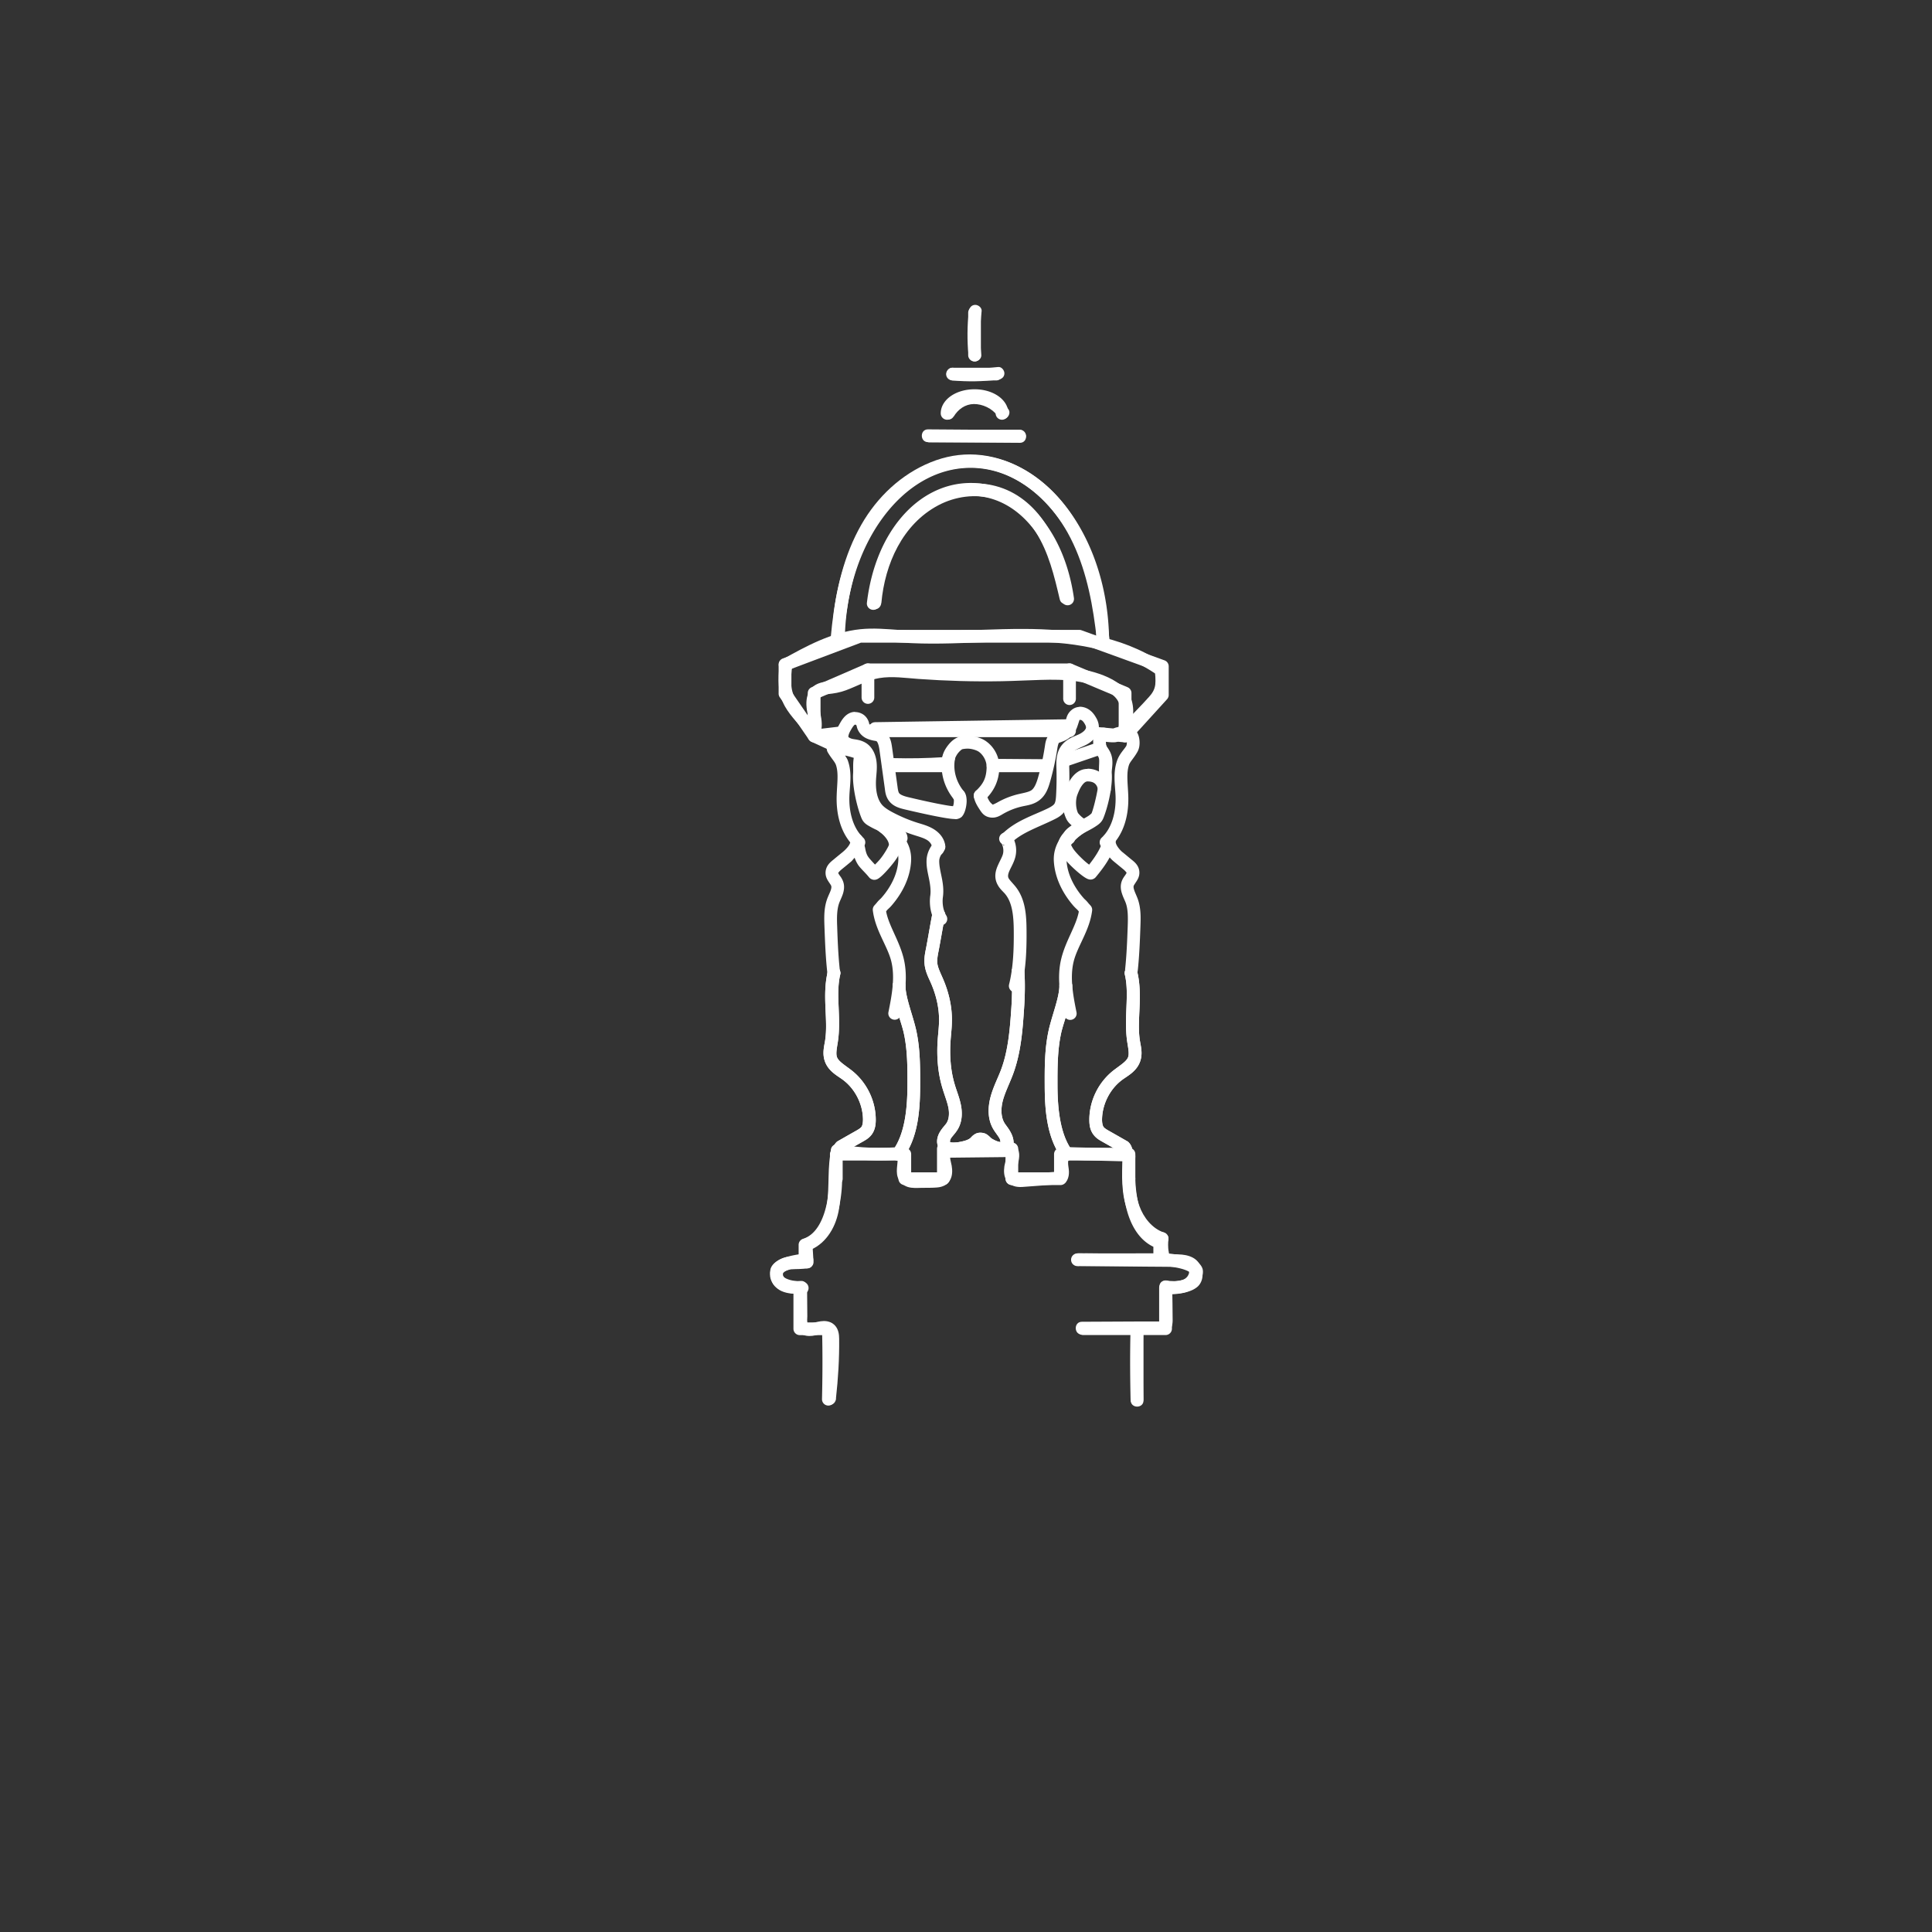<?xml version="1.0" encoding="UTF-8" standalone="no"?>
<!-- Created with Inkscape (http://www.inkscape.org/) -->

<svg
   width="100"
   height="100"
   viewBox="0 0 26.458 26.458"
   version="1.1"
   id="svg127350"
   inkscape:export-filename="C:\Users\Agathe\Desktop\commerces.png"
   inkscape:export-xdpi="200"
   inkscape:export-ydpi="200"
   inkscape:version="1.1 (c68e22c387, 2021-05-23)"
   sodipodi:docname="FONTNE_WALLACE_white.svg"
   xmlns:inkscape="http://www.inkscape.org/namespaces/inkscape"
   xmlns:sodipodi="http://sodipodi.sourceforge.net/DTD/sodipodi-0.dtd"
   xmlns="http://www.w3.org/2000/svg"
   xmlns:svg="http://www.w3.org/2000/svg">
  <rect x="0" y="0" width="26.458" height="26.458" fill="#333333" stroke="none"/>
  <sodipodi:namedview
     id="namedview127352"
     pagecolor="#ffffff"
     bordercolor="#666666"
     borderopacity="1.0"
     inkscape:pageshadow="2"
     inkscape:pageopacity="0"
     inkscape:pagecheckerboard="0"
     inkscape:document-units="mm"
     showgrid="false"
     units="px"
     inkscape:zoom="8.446077"
     inkscape:cx="54.344757"
     inkscape:cy="44.932103"
     inkscape:window-width="2400"
     inkscape:window-height="1271"
     inkscape:window-x="2391"
     inkscape:window-y="-9"
     inkscape:window-maximized="1"
     inkscape:current-layer="layer1" />
  <defs
     id="defs127347" />
  <g
     inkscape:label="Calque 1"
     inkscape:groupmode="layer"
     id="layer1">
    <g
       id="g1117"
       style="fill:#ffffff">
      <path
         style="color:#000000;fill:#ffffff;stroke-width:0.265;stroke-linecap:round;stroke-linejoin:round;-inkscape-stroke:none"
         d="m 12.872,12.441 a 0.087,0.087 0 0 0 -0.103,0.069 c -0.029,0.143 -0.06,0.337 -0.087,0.475 -0.013,0.065 -0.029,0.139 -0.02,0.222 0.011,0.104 0.057,0.187 0.088,0.259 0.071,0.163 0.112,0.339 0.11,0.513 -0.001,0.079 -0.011,0.163 -0.018,0.252 a 0.087,0.087 0 0 0 0,4.62e-4 c -0.016,0.225 -0.002,0.457 0.067,0.679 l -1.17e-4,-1.16e-4 c 0.029,0.095 0.063,0.179 0.079,0.259 0.015,0.078 0.009,0.156 -0.024,0.209 a 0.087,0.087 0 0 0 -1.16e-4,1.16e-4 c -0.018,0.029 -0.055,0.063 -0.089,0.118 a 0.087,0.087 0 0 0 -2.42e-4,4.62e-4 c -0.037,0.06 -0.064,0.149 -0.014,0.232 a 0.087,0.087 0 0 0 4.62e-4,6.82e-4 c 0.035,0.057 0.096,0.083 0.147,0.09 0.051,0.007 0.098,0.002 0.137,-0.005 l -1.17e-4,1.17e-4 c 0.08,-0.013 0.184,-0.028 0.267,-0.106 0.013,-0.012 0.014,-0.013 0.018,-0.017 0.008,0.007 0.014,0.014 0.035,0.031 0.036,0.03 0.079,0.05 0.125,0.068 0.046,0.018 0.091,0.032 0.142,0.032 0.04,0 0.084,-0.018 0.11,-0.048 0.026,-0.03 0.035,-0.064 0.038,-0.093 0.006,-0.059 -0.008,-0.112 -0.031,-0.159 v -1.17e-4 c -0.029,-0.06 -0.065,-0.101 -0.089,-0.137 h 1.16e-4 c -0.053,-0.081 -0.056,-0.199 -0.027,-0.311 10e-6,-3.8e-5 -10e-6,-5.9e-5 0,-1.17e-4 0.03,-0.114 0.089,-0.229 0.138,-0.358 a 0.087,0.087 0 0 0 1.17e-4,-2.42e-4 c 0.112,-0.299 0.134,-0.615 0.154,-0.917 v -2.42e-4 c 0.01,-0.146 0.015,-0.348 0.003,-0.498 a 0.087,0.087 0 0 0 -0.094,-0.08 0.087,0.087 0 0 0 -0.08,0.094 c 0.01,0.134 0.006,0.334 -0.003,0.472 a 0.087,0.087 0 0 0 0,2.42e-4 c -0.02,0.301 -0.043,0.6 -0.144,0.867 -0.044,0.116 -0.108,0.236 -0.144,0.376 a 0.087,0.087 0 0 0 -1.16e-4,3.52e-4 c -0.036,0.142 -0.041,0.311 0.051,0.45 a 0.087,0.087 0 0 0 0,1.16e-4 c 0.032,0.049 0.062,0.084 0.078,0.117 0.006,0.012 0.007,0.028 0.009,0.043 -0.016,-0.003 -0.028,-0.005 -0.049,-0.013 -0.034,-0.013 -0.068,-0.033 -0.076,-0.039 -0.016,-0.013 -0.031,-0.033 -0.065,-0.055 -0.034,-0.022 -0.102,-0.032 -0.149,-0.008 a 0.087,0.087 0 0 0 -0.001,6.82e-4 c -0.041,0.021 -0.059,0.047 -0.068,0.055 a 0.087,0.087 0 0 0 -4.62e-4,4.62e-4 c -0.034,0.032 -0.098,0.048 -0.175,0.061 a 0.087,0.087 0 0 0 -2.42e-4,0 c -0.031,0.005 -0.063,0.007 -0.084,0.004 -0.02,-0.003 -0.021,-0.005 -0.023,-0.009 -0.001,-0.002 -0.002,-0.025 0.013,-0.049 0.018,-0.029 0.055,-0.063 0.09,-0.119 h -1.17e-4 c 0.065,-0.105 0.067,-0.228 0.047,-0.333 a 0.087,0.087 0 0 0 0,-1.16e-4 c -0.02,-0.103 -0.058,-0.193 -0.083,-0.277 a 0.087,0.087 0 0 0 0,-1.16e-4 c -0.06,-0.195 -0.074,-0.406 -0.059,-0.615 0.006,-0.083 0.017,-0.17 0.018,-0.262 a 0.087,0.087 0 0 0 0,-1.17e-4 c 0.003,-0.203 -0.045,-0.402 -0.125,-0.585 -0.035,-0.08 -0.068,-0.147 -0.075,-0.207 -0.005,-0.049 0.005,-0.106 0.018,-0.17 0.028,-0.144 0.06,-0.337 0.087,-0.475 a 0.087,0.087 0 0 0 -0.069,-0.103 z"
         id="path6" />
      <path
         style="color:#000000;fill:#ffffff;stroke-width:0.265;stroke-linecap:round;stroke-linejoin:round;-inkscape-stroke:none"
         d="m 12.872,12.441 a 0.087,0.087 0 0 0 -0.103,0.069 c -0.029,0.143 -0.06,0.337 -0.087,0.475 -0.013,0.065 -0.029,0.139 -0.02,0.222 0.011,0.104 0.057,0.187 0.088,0.259 0.071,0.163 0.112,0.339 0.11,0.513 -0.001,0.079 -0.011,0.163 -0.018,0.252 a 0.087,0.087 0 0 0 0,4.62e-4 c -0.016,0.225 -0.002,0.457 0.067,0.679 l -1.17e-4,-1.16e-4 c 0.029,0.095 0.063,0.179 0.079,0.259 0.015,0.078 0.009,0.156 -0.024,0.209 a 0.087,0.087 0 0 0 -1.16e-4,1.16e-4 c -0.018,0.029 -0.055,0.063 -0.089,0.118 a 0.087,0.087 0 0 0 -2.42e-4,4.62e-4 c -0.037,0.06 -0.064,0.149 -0.014,0.232 a 0.087,0.087 0 0 0 4.62e-4,6.82e-4 c 0.035,0.057 0.096,0.083 0.147,0.09 0.051,0.007 0.098,0.002 0.137,-0.005 l -1.17e-4,1.17e-4 c 0.08,-0.013 0.184,-0.028 0.267,-0.106 0.013,-0.012 0.014,-0.013 0.018,-0.017 0.008,0.007 0.014,0.014 0.035,0.031 0.036,0.03 0.079,0.05 0.125,0.068 0.046,0.018 0.091,0.032 0.142,0.032 0.04,0 0.084,-0.018 0.11,-0.048 0.026,-0.03 0.035,-0.064 0.038,-0.093 0.006,-0.059 -0.008,-0.112 -0.031,-0.159 v -1.17e-4 c -0.029,-0.06 -0.065,-0.101 -0.089,-0.137 h 1.16e-4 c -0.053,-0.081 -0.056,-0.199 -0.027,-0.311 10e-6,-3.8e-5 -10e-6,-5.9e-5 0,-1.17e-4 0.03,-0.114 0.089,-0.229 0.138,-0.358 a 0.087,0.087 0 0 0 1.17e-4,-2.42e-4 c 0.112,-0.299 0.134,-0.615 0.154,-0.917 v -2.42e-4 c 0.01,-0.146 0.015,-0.348 0.003,-0.498 a 0.087,0.087 0 0 0 -0.094,-0.08 0.087,0.087 0 0 0 -0.08,0.094 c 0.01,0.134 0.006,0.334 -0.003,0.472 a 0.087,0.087 0 0 0 0,2.42e-4 c -0.02,0.301 -0.043,0.6 -0.144,0.867 -0.044,0.116 -0.108,0.236 -0.144,0.376 a 0.087,0.087 0 0 0 -1.16e-4,3.52e-4 c -0.036,0.142 -0.041,0.311 0.051,0.45 a 0.087,0.087 0 0 0 0,1.16e-4 c 0.032,0.049 0.062,0.084 0.078,0.117 0.006,0.012 0.007,0.028 0.009,0.043 -0.016,-0.003 -0.028,-0.005 -0.049,-0.013 -0.034,-0.013 -0.068,-0.033 -0.076,-0.039 -0.016,-0.013 -0.031,-0.033 -0.065,-0.055 -0.034,-0.022 -0.102,-0.032 -0.149,-0.008 a 0.087,0.087 0 0 0 -0.001,6.82e-4 c -0.041,0.021 -0.059,0.047 -0.068,0.055 a 0.087,0.087 0 0 0 -4.62e-4,4.62e-4 c -0.034,0.032 -0.098,0.048 -0.175,0.061 a 0.087,0.087 0 0 0 -2.42e-4,0 c -0.031,0.005 -0.063,0.007 -0.084,0.004 -0.02,-0.003 -0.021,-0.005 -0.023,-0.009 -0.001,-0.002 -0.002,-0.025 0.013,-0.049 0.018,-0.029 0.055,-0.063 0.09,-0.119 h -1.17e-4 c 0.065,-0.105 0.067,-0.228 0.047,-0.333 a 0.087,0.087 0 0 0 0,-1.16e-4 c -0.02,-0.103 -0.058,-0.193 -0.083,-0.277 a 0.087,0.087 0 0 0 0,-1.16e-4 c -0.06,-0.195 -0.074,-0.406 -0.059,-0.615 0.006,-0.083 0.017,-0.17 0.018,-0.262 a 0.087,0.087 0 0 0 0,-1.17e-4 c 0.003,-0.203 -0.045,-0.402 -0.125,-0.585 -0.035,-0.08 -0.068,-0.147 -0.075,-0.207 -0.005,-0.049 0.005,-0.106 0.018,-0.17 0.028,-0.144 0.06,-0.337 0.087,-0.475 a 0.087,0.087 0 0 0 -0.069,-0.103 z"
         id="path8" />
      <path
         style="color:#000000;fill:#ffffff;stroke-width:0.265;stroke-linecap:round;stroke-linejoin:round;-inkscape-stroke:none"
         d="m 12.868,11.508 a 0.087,0.087 0 0 0 -0.076,0.029 c -0.014,0.016 -0.096,0.105 -0.103,0.24 -0.004,0.088 0.015,0.167 0.029,0.236 a 0.087,0.087 0 0 0 1.17e-4,1.17e-4 c 0.019,0.09 0.032,0.175 0.022,0.25 l 4.62e-4,-0.003 c 0,0 -0.037,0.192 0.069,0.369 a 0.087,0.087 0 0 0 0.12,0.03 0.087,0.087 0 0 0 0.03,-0.12 C 12.891,12.426 12.912,12.29 12.912,12.29 a 0.087,0.087 0 0 0 4.62e-4,-0.003 c 0.016,-0.112 -0.004,-0.217 -0.024,-0.31 l 1.16e-4,2.42e-4 c -0.015,-0.072 -0.028,-0.136 -0.026,-0.192 0.002,-0.043 0.026,-0.082 0.043,-0.107 a 0.087,0.087 0 0 0 0.01,-0.008 l 0.018,-0.034 a 0.087,0.087 0 0 0 -0.066,-0.128 z"
         id="path10" />
      <path
         style="color:#000000;fill:#ffffff;stroke-width:0.265;stroke-linecap:round;stroke-linejoin:round;-inkscape-stroke:none"
         d="m 13.77,11.401 a 0.087,0.087 0 0 0 -0.087,0.087 0.087,0.087 0 0 0 0.035,0.066 c 0.022,0.044 0.029,0.098 0.016,0.145 -0.011,0.039 -0.04,0.088 -0.066,0.147 -0.027,0.059 -0.052,0.136 -0.027,0.22 a 0.087,0.087 0 0 0 1.17e-4,4.63e-4 c 0.028,0.09 0.091,0.137 0.122,0.174 a 0.087,0.087 0 0 0 0,1.16e-4 c 0.102,0.12 0.118,0.309 0.12,0.501 0.002,0.253 -0.006,0.503 -0.064,0.739 a 0.087,0.087 0 0 0 0.064,0.106 0.087,0.087 0 0 0 0.106,-0.064 c 0.063,-0.26 0.071,-0.524 0.069,-0.782 a 0.087,0.087 0 0 0 0,-2.42e-4 c -0.002,-0.199 -0.011,-0.434 -0.162,-0.612 -0.046,-0.054 -0.081,-0.088 -0.088,-0.112 -0.007,-0.024 -0.002,-0.052 0.019,-0.098 0.021,-0.046 0.055,-0.102 0.075,-0.172 a 0.087,0.087 0 0 0 0,-2.43e-4 c 0.027,-0.096 0.014,-0.199 -0.035,-0.286 a 0.087,0.087 0 0 0 -0.024,-0.027 l -0.02,-0.015 a 0.087,0.087 0 0 0 -0.052,-0.017 z m -0.045,0.156 a 0.087,0.087 0 0 0 0.045,0.019 h -0.028 l -0.003,-0.002 z"
         id="path12" />
      <path
         style="color:#000000;fill:#ffffff;stroke-width:0.265;stroke-linecap:round;stroke-linejoin:round;-inkscape-stroke:none"
         d="m 11.884,9.921 a 0.087,0.087 0 0 0 -0.087,0.087 0.087,0.087 0 0 0 0.087,0.087 h 2.763 a 0.087,0.087 0 0 0 0.087,-0.087 0.087,0.087 0 0 0 -0.087,-0.087 z"
         id="line14" />
      <path
         style="color:#000000;fill:#ffffff;stroke-width:0.265;stroke-linecap:round;stroke-linejoin:round;-inkscape-stroke:none"
         d="m 11.884,9.086 a 0.087,0.087 0 0 0 -0.087,0.087 0.087,0.087 0 0 0 0.087,0.087 h 2.763 a 0.087,0.087 0 0 0 0.087,-0.087 0.087,0.087 0 0 0 -0.087,-0.087 z"
         id="line16" />
      <path
         style="color:#000000;fill:#ffffff;stroke-width:0.265;stroke-linecap:round;stroke-linejoin:round;-inkscape-stroke:none"
         d="m 11.851,9.093 -0.736,0.319 a 0.087,0.087 0 0 0 -0.053,0.08 v 0.587 a 0.087,0.087 0 0 0 0.097,0.087 l 0.343,-0.04 a 0.087,0.087 0 0 0 0.077,-0.097 A 0.087,0.087 0 0 0 11.482,9.952 L 11.237,9.981 V 9.549 L 11.799,9.306 V 9.552 a 0.087,0.087 0 0 0 0.087,0.087 0.087,0.087 0 0 0 0.087,-0.087 V 9.173 A 0.087,0.087 0 0 0 11.851,9.093 Z"
         id="polyline18" />
      <path
         style="color:#000000;fill:#ffffff;stroke-width:0.265;stroke-linecap:round;stroke-linejoin:round;-inkscape-stroke:none"
         d="m 15.041,10.163 -0.48,0.164 a 0.087,0.087 0 0 0 -0.054,0.111 0.087,0.087 0 0 0 0.111,0.054 l 0.48,-0.164 a 0.087,0.087 0 0 0 0.054,-0.111 0.087,0.087 0 0 0 -0.111,-0.054 z"
         id="line20" />
      <path
         style="color:#000000;fill:#ffffff;stroke-width:0.265;stroke-linecap:round;stroke-linejoin:round;-inkscape-stroke:none"
         d="m 13.599,10.401 a 0.087,0.087 0 0 0 -0.087,0.087 0.087,0.087 0 0 0 0.087,0.087 h 0.706 a 0.087,0.087 0 0 0 0.087,-0.087 0.087,0.087 0 0 0 -0.087,-0.087 z"
         id="line22" />
      <path
         style="color:#000000;fill:#ffffff;stroke-width:0.265;stroke-linecap:round;stroke-linejoin:round;-inkscape-stroke:none"
         d="m 12.168,10.401 a 0.087,0.087 0 0 0 -0.087,0.087 0.087,0.087 0 0 0 0.087,0.087 h 0.748 a 0.087,0.087 0 0 0 0.087,-0.087 0.087,0.087 0 0 0 -0.087,-0.087 z"
         id="line24" />
      <path
         style="color:#000000;fill:#ffffff;stroke-width:0.265;stroke-linecap:round;stroke-linejoin:round;-inkscape-stroke:none"
         d="m 11.774,8.626 a 0.087,0.087 0 0 0 -0.031,0.006 l -1.023,0.386 a 0.087,0.087 0 0 0 -0.057,0.082 v 0.399 a 0.087,0.087 0 0 0 0.015,0.049 l 0.399,0.58 a 0.087,0.087 0 0 0 0.035,0.03 l 0.282,0.13 a 0.087,0.087 0 0 0 0.116,-0.043 0.087,0.087 0 0 0 -0.043,-0.116 L 11.208,10.009 10.838,9.471 V 9.16 l 0.952,-0.359 h 2.975 l 1.066,0.386 V 9.484 L 15.343,10.02 a 0.087,0.087 0 0 0 0.006,0.123 0.087,0.087 0 0 0 0.123,-0.006 l 0.51,-0.561 a 0.087,0.087 0 0 0 0.023,-0.059 V 9.125 a 0.087,0.087 0 0 0 -0.058,-0.082 L 14.81,8.631 a 0.087,0.087 0 0 0 -0.03,-0.005 z"
         id="polyline26" />
      <path
         style="color:#000000;fill:#ffffff;stroke-width:0.265;stroke-linecap:round;stroke-linejoin:round;-inkscape-stroke:none"
         d="m 11.341,18.109 a 0.087,0.087 0 0 0 -0.084,0.091 c 0,0 0.014,0.367 0,0.96 a 0.087,0.087 0 0 0 0.085,0.089 0.087,0.087 0 0 0 0.089,-0.085 c 0.014,-0.598 -1.16e-4,-0.971 -1.16e-4,-0.971 a 0.087,0.087 0 0 0 -0.091,-0.084 z"
         id="path28" />
      <path
         style="color:#000000;fill:#ffffff;stroke-width:0.265;stroke-linecap:round;stroke-linejoin:round;-inkscape-stroke:none"
         d="m 15.574,18.109 a 0.087,0.087 0 0 0 -0.091,0.084 c 0,0 -0.014,0.373 -1.17e-4,0.971 a 0.087,0.087 0 0 0 0.089,0.085 0.087,0.087 0 0 0 0.085,-0.089 c -0.014,-0.593 -1.16e-4,-0.96 -1.16e-4,-0.96 a 0.087,0.087 0 0 0 -0.084,-0.091 z"
         id="path30" />
      <path
         style="color:#000000;fill:#ffffff;stroke-width:0.265;stroke-linecap:round;stroke-linejoin:round;-inkscape-stroke:none"
         d="m 14.681,9.092 a 0.087,0.087 0 0 0 -0.121,0.081 v 0.395 a 0.087,0.087 0 0 0 0.087,0.087 0.087,0.087 0 0 0 0.087,-0.087 v -0.264 l 0.586,0.246 v 0.433 l -0.37,-0.034 a 0.087,0.087 0 0 0 -0.095,0.079 0.087,0.087 0 0 0 0.079,0.095 l 0.466,0.043 a 0.087,0.087 0 0 0 0.095,-0.087 V 9.492 a 0.087,0.087 0 0 0 -0.054,-0.081 z"
         id="polyline32" />
      <path
         style="color:#000000;fill:#ffffff;stroke-width:0.265;stroke-linecap:round;stroke-linejoin:round;-inkscape-stroke:none"
         d="m 12.919,15.647 a 0.087,0.087 0 0 0 -0.087,0.087 v 0.408 a 0.087,0.087 0 0 0 0.087,0.087 0.087,0.087 0 0 0 0.087,-0.087 V 15.821 h 0.764 v 0.32 a 0.087,0.087 0 0 0 0.087,0.087 0.087,0.087 0 0 0 0.087,-0.087 v -0.408 a 0.087,0.087 0 0 0 -0.087,-0.087 z"
         id="polyline34" />
      <path
         style="color:#000000;fill:#ffffff;stroke-width:0.265;stroke-linecap:round;stroke-linejoin:round;-inkscape-stroke:none"
         d="m 14.522,15.719 a 0.087,0.087 0 0 0 -0.087,0.087 v 0.249 h -0.576 a 0.087,0.087 0 0 0 -0.087,0.087 0.087,0.087 0 0 0 0.087,0.087 h 0.664 a 0.087,0.087 0 0 0 0.087,-0.087 v -0.249 h 0.764 v 0.249 a 0.087,0.087 0 0 0 0.087,0.087 0.087,0.087 0 0 0 0.087,-0.087 v -0.336 a 0.087,0.087 0 0 0 -0.087,-0.087 z"
         id="polyline36" />
      <path
         style="color:#000000;fill:#ffffff;stroke-width:0.265;stroke-linecap:round;stroke-linejoin:round;-inkscape-stroke:none"
         d="m 11.453,15.719 a 0.087,0.087 0 0 0 -0.087,0.087 v 0.336 a 0.087,0.087 0 0 0 0.087,0.087 0.087,0.087 0 0 0 0.087,-0.087 v -0.249 h 0.764 v 0.249 a 0.087,0.087 0 0 0 0.087,0.087 h 0.467 a 0.087,0.087 0 0 0 0.087,-0.087 0.087,0.087 0 0 0 -0.087,-0.087 h -0.38 v -0.249 a 0.087,0.087 0 0 0 -0.087,-0.087 z"
         id="polyline38" />
      <path
         style="color:#000000;fill:#ffffff;stroke-width:0.265;stroke-linecap:round;stroke-linejoin:round;-inkscape-stroke:none"
         d="m 15.462,16.055 a 0.087,0.087 0 0 0 -0.088,0.087 c 0,0 -0.002,0.196 0.053,0.412 0.05,0.197 0.156,0.419 0.368,0.52 v 0.178 a 0.087,0.087 0 0 0 0.087,0.087 0.087,0.087 0 0 0 0.087,-0.087 v -0.229 a 0.087,0.087 0 0 0 -0.061,-0.083 c -0.169,-0.053 -0.263,-0.238 -0.312,-0.429 -0.048,-0.191 -0.048,-0.368 -0.048,-0.368 a 0.087,0.087 0 0 0 -0.087,-0.088 z"
         id="path40" />
      <path
         style="color:#000000;fill:#ffffff;stroke-width:0.265;stroke-linecap:round;stroke-linejoin:round;-inkscape-stroke:none"
         d="m 11.445,16.08 a 0.087,0.087 0 0 0 -0.087,0.088 c 0,0 9.68e-4,0.177 -0.048,0.368 -0.048,0.191 -0.143,0.376 -0.312,0.429 a 0.087,0.087 0 0 0 -0.061,0.083 v 0.229 a 0.087,0.087 0 0 0 0.087,0.087 0.087,0.087 0 0 0 0.087,-0.087 v -0.178 c 0.211,-0.101 0.318,-0.323 0.368,-0.52 0.055,-0.216 0.053,-0.412 0.053,-0.412 a 0.087,0.087 0 0 0 -0.088,-0.087 z"
         id="path42" />
      <path
         style="color:#000000;fill:#ffffff;stroke-width:0.265;stroke-linecap:round;stroke-linejoin:round;-inkscape-stroke:none"
         d="m 11.044,17.165 c 0,0 -0.122,0.009 -0.243,0.041 -0.06,0.016 -0.121,0.037 -0.174,0.075 -0.026,0.019 -0.052,0.044 -0.068,0.079 -0.014,0.032 -0.014,0.071 -0.006,0.107 0.002,0.064 0.031,0.124 0.073,0.159 0.048,0.039 0.102,0.058 0.154,0.072 0.104,0.027 0.205,0.028 0.205,0.028 a 0.087,0.087 0 0 0 0.088,-0.086 0.087,0.087 0 0 0 -0.086,-0.088 c 0,0 -0.086,-0.002 -0.162,-0.022 -0.038,-0.01 -0.073,-0.026 -0.089,-0.039 -0.016,-0.013 -0.016,-0.011 -0.014,-0.027 a 0.087,0.087 0 0 0 -0.003,-0.033 c 5.5e-4,-7.04e-4 0.002,-0.003 0.01,-0.009 0.02,-0.015 0.066,-0.034 0.116,-0.047 0.099,-0.027 0.211,-0.035 0.211,-0.035 a 0.087,0.087 0 0 0 0.081,-0.094 0.087,0.087 0 0 0 -0.093,-0.081 z"
         id="path44" />
      <path
         style="color:#000000;fill:#ffffff;stroke-width:0.265;stroke-linecap:round;stroke-linejoin:round;-inkscape-stroke:none"
         d="m 14.755,17.165 a 0.087,0.087 0 0 0 -0.087,0.087 0.087,0.087 0 0 0 0.087,0.087 h 1.212 c 0.001,1.16e-4 0.111,0.009 0.209,0.035 0.05,0.013 0.096,0.033 0.116,0.047 0.009,0.006 0.01,0.009 0.01,0.01 a 0.087,0.087 0 0 0 -0.003,0.032 c 0.002,0.016 0.002,0.014 -0.014,0.027 -0.016,0.013 -0.051,0.029 -0.089,0.039 -0.077,0.02 -0.162,0.022 -0.162,0.022 a 0.087,0.087 0 0 0 -0.086,0.088 0.087,0.087 0 0 0 0.088,0.086 c 0,0 0.101,-6.38e-4 0.205,-0.028 0.052,-0.014 0.107,-0.033 0.154,-0.072 0.042,-0.034 0.072,-0.094 0.073,-0.159 0.008,-0.036 0.009,-0.076 -0.006,-0.107 -0.016,-0.035 -0.041,-0.06 -0.067,-0.079 -0.053,-0.039 -0.114,-0.059 -0.174,-0.075 -0.121,-0.032 -0.243,-0.041 -0.243,-0.041 a 0.087,0.087 0 0 0 -0.006,-2.42e-4 z"
         id="path46" />
      <path
         style="color:#000000;fill:#ffffff;stroke-width:0.265;stroke-linecap:round;stroke-linejoin:round;-inkscape-stroke:none"
         d="m 15.961,17.552 a 0.087,0.087 0 0 0 -0.087,0.087 v 0.47 H 14.835 a 0.087,0.087 0 0 0 -0.087,0.087 0.087,0.087 0 0 0 0.087,0.087 h 1.127 a 0.087,0.087 0 0 0 0.087,-0.087 v -0.558 a 0.087,0.087 0 0 0 -0.087,-0.087 z"
         id="polyline48" />
      <path
         style="color:#000000;fill:#ffffff;stroke-width:0.265;stroke-linecap:round;stroke-linejoin:round;-inkscape-stroke:none"
         d="m 10.953,17.552 a 0.087,0.087 0 0 0 -0.087,0.087 v 0.558 a 0.087,0.087 0 0 0 0.087,0.087 h 0.381 a 0.087,0.087 0 0 0 0.087,-0.087 0.087,0.087 0 0 0 -0.087,-0.087 h -0.294 v -0.47 a 0.087,0.087 0 0 0 -0.087,-0.087 z"
         id="polyline50" />
      <path
         style="color:#000000;fill:#ffffff;stroke-width:0.265;stroke-linecap:round;stroke-linejoin:round;-inkscape-stroke:none"
         d="m 13.293,6.614 c -0.362,0 -0.693,0.173 -0.943,0.464 -0.25,0.29 -0.421,0.697 -0.478,1.176 a 0.087,0.087 0 0 0 0.077,0.097 0.087,0.087 0 0 0 0.097,-0.077 c 0.053,-0.449 0.214,-0.823 0.437,-1.082 0.223,-0.259 0.504,-0.403 0.811,-0.403 0.308,0 0.583,0.137 0.801,0.384 0.218,0.247 0.377,0.606 0.439,1.041 a 0.087,0.087 0 0 0 0.099,0.074 0.087,0.087 0 0 0 0.074,-0.099 C 14.641,7.727 14.471,7.336 14.225,7.057 13.979,6.778 13.654,6.614 13.293,6.614 Z"
         id="path52" />
      <path
         style="color:#000000;fill:#ffffff;stroke-width:0.265;stroke-linecap:round;stroke-linejoin:round;-inkscape-stroke:none"
         d="m 13.293,6.232 c -0.532,0 -1.011,0.297 -1.351,0.764 -0.34,0.467 -0.547,1.105 -0.547,1.809 a 0.087,0.087 0 0 0 0.087,0.087 0.087,0.087 0 0 0 0.087,-0.087 c 0,-0.669 0.198,-1.273 0.514,-1.706 0.315,-0.433 0.742,-0.692 1.209,-0.692 0.467,0 0.894,0.26 1.209,0.692 0.315,0.433 0.514,1.037 0.514,1.706 a 0.087,0.087 0 0 0 0.087,0.087 0.087,0.087 0 0 0 0.087,-0.087 c 0,-0.703 -0.207,-1.342 -0.547,-1.809 C 14.304,6.529 13.825,6.232 13.293,6.232 Z"
         id="path54" />
      <path
         style="color:#000000;fill:#ffffff;stroke-width:0.265;stroke-linecap:round;stroke-linejoin:round;-inkscape-stroke:none"
         d="m 14.815,11.243 a 0.087,0.087 0 0 0 -0.065,0.015 C 14.572,11.382 14.418,11.554 14.432,11.796 a 0.087,0.087 0 0 0 1.16e-4,2.42e-4 c 0.014,0.229 0.122,0.439 0.266,0.606 a 0.087,0.087 0 0 0 1.16e-4,1.16e-4 c 0.022,0.025 0.039,0.04 0.048,0.049 0.009,0.008 0.013,0.012 0.028,0.032 -0.037,0.198 -0.177,0.393 -0.239,0.639 -0.067,0.265 -0.013,0.532 0.036,0.775 a 0.087,0.087 0 0 0 0.103,0.068 0.087,0.087 0 0 0 0.068,-0.103 c -0.049,-0.242 -0.092,-0.482 -0.038,-0.698 0.053,-0.211 0.218,-0.421 0.252,-0.694 a 0.087,0.087 0 0 0 -0.021,-0.068 l -0.025,-0.028 0.004,0.006 c -0.02,-0.027 -0.037,-0.044 -0.049,-0.056 -0.012,-0.011 -0.018,-0.016 -0.034,-0.035 l -1.16e-4,-1.16e-4 C 14.706,12.144 14.617,11.967 14.606,11.787 v -1.16e-4 c -3e-6,-3.6e-5 2e-6,-5.9e-5 0,-1.17e-4 -0.009,-0.167 0.086,-0.275 0.244,-0.386 a 0.087,0.087 0 0 0 0.021,-0.122 0.087,0.087 0 0 0 -0.057,-0.036 z"
         id="path56" />
      <path
         style="color:#000000;fill:#ffffff;stroke-width:0.265;stroke-linecap:round;stroke-linejoin:round;-inkscape-stroke:none"
         d="m 14.596,13.409 a 0.087,0.087 0 0 0 -0.088,0.087 c -4.63e-4,0.167 -0.102,0.409 -0.148,0.618 a 0.087,0.087 0 0 0 0,1.16e-4 c -0.055,0.253 -0.054,0.508 -0.053,0.754 a 0.087,0.087 0 0 0 0,2.42e-4 c 0.001,0.319 0.025,0.708 0.234,0.99 a 0.087,0.087 0 0 0 0.122,0.018 0.087,0.087 0 0 0 0.018,-0.122 C 14.517,15.533 14.483,15.178 14.482,14.869 v -1.16e-4 c -5.72e-4,-0.246 -4.62e-4,-0.488 0.049,-0.716 h -1.17e-4 c 0.039,-0.179 0.152,-0.426 0.152,-0.655 a 0.087,0.087 0 0 0 -0.087,-0.088 z"
         id="path58" />
      <path
         style="color:#000000;fill:#ffffff;stroke-width:0.265;stroke-linecap:round;stroke-linejoin:round;-inkscape-stroke:none"
         d="m 14.596,13.409 a 0.087,0.087 0 0 0 -0.088,0.087 c -4.63e-4,0.167 -0.102,0.409 -0.148,0.618 a 0.087,0.087 0 0 0 0,1.16e-4 c -0.055,0.253 -0.054,0.508 -0.053,0.754 a 0.087,0.087 0 0 0 0,2.42e-4 c 0.001,0.319 0.025,0.708 0.234,0.99 a 0.087,0.087 0 0 0 0.122,0.018 0.087,0.087 0 0 0 0.018,-0.122 C 14.517,15.533 14.483,15.178 14.482,14.869 v -1.16e-4 c -5.72e-4,-0.246 -4.62e-4,-0.488 0.049,-0.716 h -1.17e-4 c 0.039,-0.179 0.152,-0.426 0.152,-0.655 a 0.087,0.087 0 0 0 -0.087,-0.088 z"
         id="path60" />
      <path
         style="color:#000000;fill:#ffffff;stroke-width:0.265;stroke-linecap:round;stroke-linejoin:round;-inkscape-stroke:none"
         d="m 15.218,11.411 a 0.087,0.087 0 0 0 -0.109,0.058 c -0.024,0.076 0.004,0.142 0.035,0.197 0.031,0.054 0.07,0.1 0.111,0.133 a 0.087,0.087 0 0 0 5.72e-4,5.72e-4 c 0.042,0.034 0.085,0.07 0.128,0.105 0.034,0.028 0.045,0.049 0.045,0.047 0,-5.28e-4 -9.02e-4,0.006 -0.014,0.026 -0.013,0.02 -0.037,0.047 -0.053,0.091 a 0.087,0.087 0 0 0 -1.17e-4,2.42e-4 c -0.022,0.062 -0.012,0.123 0.004,0.17 0.015,0.047 0.036,0.087 0.048,0.118 a 0.087,0.087 0 0 0 1.16e-4,3.52e-4 c 0.036,0.092 0.034,0.207 0.03,0.329 -0.007,0.196 -0.015,0.392 -0.035,0.583 a 0.087,0.087 0 0 0 0.077,0.096 0.087,0.087 0 0 0 0.096,-0.077 c 0.021,-0.199 0.029,-0.399 0.036,-0.595 a 0.087,0.087 0 0 0 0,-2.42e-4 c 0.004,-0.122 0.011,-0.261 -0.042,-0.397 l -1.16e-4,-2.42e-4 c -0.017,-0.043 -0.035,-0.08 -0.044,-0.109 -0.009,-0.029 -0.01,-0.045 -0.005,-0.058 0.003,-0.007 0.015,-0.026 0.033,-0.053 0.018,-0.027 0.044,-0.068 0.044,-0.124 0,-0.097 -0.069,-0.149 -0.109,-0.181 a 0.087,0.087 0 0 0 0,-1.16e-4 c -0.043,-0.035 -0.085,-0.071 -0.129,-0.106 l -2.42e-4,-3.52e-4 c -1.16e-4,-5.8e-5 -2.42e-4,-1.16e-4 -3.52e-4,-2.42e-4 -0.02,-0.017 -0.051,-0.052 -0.069,-0.084 -0.019,-0.033 -0.019,-0.06 -0.02,-0.059 a 0.087,0.087 0 0 0 -0.058,-0.109 z"
         id="path62" />
      <path
         style="color:#000000;fill:#ffffff;stroke-width:0.265;stroke-linecap:round;stroke-linejoin:round;-inkscape-stroke:none"
         d="m 15.468,13.241 a 0.087,0.087 0 0 0 -0.064,0.105 c 0.067,0.277 -0.019,0.599 0.035,0.935 0.014,0.085 0.026,0.152 0.01,0.196 -0.021,0.057 -0.099,0.105 -0.19,0.174 l 1.17e-4,-2.42e-4 c -0.211,0.16 -0.34,0.416 -0.341,0.681 a 0.087,0.087 0 0 0 0,6.83e-4 c 0,0.06 0.005,0.136 0.055,0.204 3.8e-5,5.2e-5 5.8e-5,5.8e-5 1.16e-4,1.16e-4 0.038,0.052 0.087,0.078 0.124,0.099 0.078,0.044 0.155,0.088 0.233,0.133 0.002,0.005 0.004,0.014 0.003,0.022 a 0.087,0.087 0 0 0 0.07,0.102 0.087,0.087 0 0 0 0.102,-0.07 c 0.009,-0.047 0.008,-0.12 -0.049,-0.179 a 0.087,0.087 0 0 0 -0.02,-0.015 c -0.084,-0.048 -0.168,-0.096 -0.253,-0.144 -0.035,-0.02 -0.06,-0.037 -0.07,-0.051 a 0.087,0.087 0 0 0 -2.42e-4,-3.52e-4 c -0.013,-0.018 -0.021,-0.053 -0.021,-0.1 0.002,-0.208 0.106,-0.417 0.272,-0.542 a 0.087,0.087 0 0 0 1.17e-4,-2.42e-4 c 0.074,-0.056 0.199,-0.115 0.249,-0.253 a 0.087,0.087 0 0 0 0,-1.16e-4 c 0.039,-0.108 0.01,-0.208 -0.002,-0.283 a 0.087,0.087 0 0 0 0,-1.16e-4 c -0.046,-0.286 0.044,-0.613 -0.037,-0.948 a 0.087,0.087 0 0 0 -0.105,-0.064 z"
         id="path64" />
      <path
         style="color:#000000;fill:#ffffff;stroke-width:0.265;stroke-linecap:round;stroke-linejoin:round;-inkscape-stroke:none"
         d="m 15.468,13.241 a 0.087,0.087 0 0 0 -0.064,0.105 c 0.067,0.277 -0.019,0.599 0.035,0.935 0.014,0.085 0.026,0.152 0.01,0.196 -0.021,0.057 -0.099,0.105 -0.19,0.174 l 1.17e-4,-2.42e-4 c -0.211,0.16 -0.34,0.416 -0.341,0.681 a 0.087,0.087 0 0 0 0,6.83e-4 c 0,0.06 0.005,0.136 0.055,0.204 3.8e-5,5.2e-5 5.8e-5,5.8e-5 1.16e-4,1.16e-4 0.038,0.052 0.087,0.078 0.124,0.099 0.078,0.044 0.155,0.088 0.233,0.133 0.002,0.005 0.004,0.014 0.003,0.022 a 0.087,0.087 0 0 0 0.07,0.102 0.087,0.087 0 0 0 0.102,-0.07 c 0.009,-0.047 0.008,-0.12 -0.049,-0.179 a 0.087,0.087 0 0 0 -0.02,-0.015 c -0.084,-0.048 -0.168,-0.096 -0.253,-0.144 -0.035,-0.02 -0.06,-0.037 -0.07,-0.051 a 0.087,0.087 0 0 0 -2.42e-4,-3.52e-4 c -0.013,-0.018 -0.021,-0.053 -0.021,-0.1 0.002,-0.208 0.106,-0.417 0.272,-0.542 a 0.087,0.087 0 0 0 1.17e-4,-2.42e-4 c 0.074,-0.056 0.199,-0.115 0.249,-0.253 a 0.087,0.087 0 0 0 0,-1.16e-4 c 0.039,-0.108 0.01,-0.208 -0.002,-0.283 a 0.087,0.087 0 0 0 0,-1.16e-4 c -0.046,-0.286 0.044,-0.613 -0.037,-0.948 a 0.087,0.087 0 0 0 -0.105,-0.064 z"
         id="path66" />
      <path
         style="color:#000000;fill:#ffffff;stroke-width:0.265;stroke-linecap:round;stroke-linejoin:round;-inkscape-stroke:none"
         d="m 14.891,10.53 c -0.103,0 -0.176,0.067 -0.221,0.13 -0.045,0.063 -0.07,0.129 -0.083,0.165 -0.048,0.126 -0.04,0.267 0.012,0.381 1.4e-5,3.2e-5 -1.5e-5,5.9e-5 0,1.17e-4 0.021,0.048 0.053,0.077 0.084,0.103 -0.027,0.02 -0.049,0.032 -0.075,0.056 -0.031,0.028 -0.06,0.058 -0.082,0.095 -0.023,0.037 -0.041,0.083 -0.033,0.136 0.009,0.063 0.042,0.108 0.079,0.156 0.037,0.048 0.083,0.095 0.128,0.137 0.045,0.042 0.089,0.079 0.126,0.106 0.018,0.013 0.034,0.024 0.051,0.033 0.008,0.004 0.016,0.009 0.031,0.013 0.007,0.002 0.016,0.005 0.033,0.004 0.016,-8.8e-4 0.045,-0.009 0.065,-0.033 h 1.17e-4 c 0.115,-0.14 0.238,-0.301 0.274,-0.504 a 0.087,0.087 0 0 0 -0.071,-0.101 0.087,0.087 0 0 0 -0.101,0.071 c -0.022,0.127 -0.102,0.246 -0.193,0.363 -0.028,-0.021 -0.06,-0.047 -0.094,-0.08 -0.04,-0.038 -0.08,-0.08 -0.109,-0.117 -0.029,-0.037 -0.044,-0.074 -0.044,-0.075 a 0.087,0.087 0 0 0 0,-2.42e-4 c 4.18e-4,0.003 -9.02e-4,-0.003 0.009,-0.018 0.009,-0.015 0.028,-0.037 0.051,-0.058 0.046,-0.042 0.109,-0.084 0.152,-0.112 a 0.087,0.087 0 0 0 -0.002,-0.148 c 0,0 -0.026,-0.016 -0.056,-0.039 -0.029,-0.023 -0.059,-0.058 -0.06,-0.061 a 0.087,0.087 0 0 0 -1.17e-4,-3.52e-4 c -0.03,-0.066 -0.036,-0.174 -0.008,-0.248 a 0.087,0.087 0 0 0 1.16e-4,-2.42e-4 c 0.013,-0.034 0.034,-0.087 0.062,-0.126 0.028,-0.039 0.052,-0.057 0.078,-0.057 0.092,0 0.132,0.043 0.144,0.122 a 0.087,0.087 0 0 0 0.099,0.074 0.087,0.087 0 0 0 0.074,-0.099 c -0.022,-0.15 -0.151,-0.271 -0.316,-0.271 z"
         id="path68" />
      <path
         style="color:#000000;fill:#ffffff;stroke-width:0.265;stroke-linecap:round;stroke-linejoin:round;-inkscape-stroke:none"
         d="m 15.378,9.951 c -0.03,1.164e-4 -0.06,0.003 -0.09,0.011 -0.015,0.004 -0.031,0.009 -0.048,0.021 -0.002,0.001 -0.003,0.005 -0.004,0.006 -0.006,-5.83e-5 -0.01,1.164e-4 -0.017,-3.52e-4 -0.02,-0.001 -0.03,-0.003 -0.04,-0.004 -0.025,-0.014 -0.053,-0.022 -0.077,-0.019 -0.04,0.004 -0.078,0.022 -0.105,0.062 -0.021,0.032 -0.021,0.051 -0.024,0.072 -0.003,0.021 -0.003,0.042 -0.002,0.063 5.72e-4,0.021 0.002,0.042 0.005,0.061 0.003,0.019 0.004,0.035 0.016,0.06 0.021,0.043 0.043,0.069 0.052,0.086 0.02,0.037 -5.28e-4,0.118 0.008,0.232 0.009,0.125 -0.069,0.455 -0.104,0.538 0.003,-0.006 -0.013,0.015 -0.046,0.036 -0.033,0.021 -0.078,0.045 -0.124,0.069 -0.046,0.025 -0.094,0.05 -0.135,0.082 -0.042,0.032 -0.087,0.073 -0.092,0.144 a 0.087,0.087 0 0 0 0.081,0.093 0.087,0.087 0 0 0 0.093,-0.081 c -9.24e-4,0.014 -0.002,0.002 0.024,-0.017 0.025,-0.019 0.067,-0.043 0.111,-0.067 0.045,-0.024 0.093,-0.048 0.136,-0.076 0.043,-0.028 0.087,-0.056 0.112,-0.114 a 0.087,0.087 0 0 0 2.42e-4,-4.62e-4 c 0.055,-0.13 0.131,-0.422 0.117,-0.618 a 0.087,0.087 0 0 0 0,-2.42e-4 c -0.005,-0.065 0.037,-0.18 -0.027,-0.301 -0.021,-0.04 -0.042,-0.064 -0.049,-0.08 0.005,0.011 5.94e-4,0.001 -0.001,-0.01 -0.002,-0.011 -0.003,-0.026 -0.003,-0.04 -4e-6,-1.16e-4 3e-6,-2.42e-4 0,-3.52e-4 0.006,7.7e-4 0.03,0.004 0.062,0.006 0.018,0.001 0.036,0.002 0.056,5.73e-4 0.01,-7.05e-4 0.02,-0.001 0.036,-0.006 0.008,-0.003 0.018,-0.006 0.03,-0.016 0.003,-0.002 0.004,-0.009 0.007,-0.012 0.007,-0.002 0.024,-0.004 0.042,-0.004 0.017,-5.8e-5 0.033,0.002 0.045,0.004 0.003,0.008 0.007,0.015 0.008,0.031 0.002,0.023 -0.003,0.045 -0.007,0.052 -0.027,0.048 -0.091,0.104 -0.126,0.201 a 0.087,0.087 0 0 0 -1.17e-4,4.62e-4 c -0.06,0.172 -0.026,0.341 -0.021,0.484 a 0.087,0.087 0 0 0 0,3.52e-4 c 0.008,0.216 -0.047,0.438 -0.19,0.572 a 0.087,0.087 0 0 0 -0.004,0.123 0.087,0.087 0 0 0 0.123,0.004 c 0.195,-0.183 0.255,-0.457 0.245,-0.706 v -1.16e-4 c -0.006,-0.161 -0.029,-0.306 0.011,-0.42 1.3e-5,-3.3e-5 1.17e-4,-5.8e-5 1.17e-4,-1.16e-4 0.015,-0.043 0.067,-0.092 0.113,-0.174 a 0.087,0.087 0 0 0 1.16e-4,-1.16e-4 c 0.029,-0.051 0.033,-0.103 0.03,-0.152 -0.004,-0.048 -0.015,-0.092 -0.044,-0.133 a 0.087,0.087 0 0 0 -4.62e-4,-6.82e-4 c -0.035,-0.048 -0.066,-0.047 -0.095,-0.054 -0.029,-0.006 -0.059,-0.009 -0.089,-0.009 z m -0.15,0.049 c -0.005,0.004 -0.007,0.012 -0.012,0.018 -4.18e-4,-5.72e-4 -0.001,-7.04e-4 -0.002,-0.001 0.004,-0.004 0.006,-0.012 0.009,-0.014 0.002,-0.002 0.003,-0.001 0.005,-0.003 z m -0.014,0.018 0.002,0.001 c -0.009,0.012 -0.02,0.017 -0.023,0.035 l 3.52e-4,-0.002 c 0.003,-0.017 0.013,-0.025 0.021,-0.034 z"
         id="path70" />
      <path
         style="color:#000000;fill:#ffffff;stroke-width:0.265;stroke-linecap:round;stroke-linejoin:round;-inkscape-stroke:none"
         d="m 12.159,11.257 a 0.087,0.087 0 0 0 -0.122,0.021 0.087,0.087 0 0 0 0.021,0.122 c 0.158,0.111 0.254,0.219 0.244,0.386 -0.011,0.18 -0.099,0.357 -0.224,0.501 -0.016,0.019 -0.022,0.023 -0.034,0.035 -0.012,0.011 -0.029,0.029 -0.049,0.056 l 0.004,-0.006 -0.025,0.028 a 0.087,0.087 0 0 0 -0.021,0.068 c 0.034,0.274 0.199,0.483 0.252,0.694 0.054,0.216 0.011,0.456 -0.038,0.698 a 0.087,0.087 0 0 0 0.068,0.103 0.087,0.087 0 0 0 0.103,-0.068 c 0.049,-0.243 0.102,-0.51 0.036,-0.775 -0.062,-0.246 -0.202,-0.441 -0.239,-0.639 0.015,-0.02 0.018,-0.023 0.028,-0.032 0.009,-0.009 0.026,-0.023 0.048,-0.049 a 0.087,0.087 0 0 0 1.17e-4,-1.17e-4 c 0.144,-0.167 0.253,-0.376 0.266,-0.606 a 0.087,0.087 0 0 0 0,-2.42e-4 c 0.014,-0.242 -0.14,-0.414 -0.318,-0.539 z"
         id="path72" />
      <path
         style="color:#000000;fill:#ffffff;stroke-width:0.265;stroke-linecap:round;stroke-linejoin:round;-inkscape-stroke:none"
         d="m 12.313,13.409 a 0.087,0.087 0 0 0 -0.087,0.088 c 6.82e-4,0.23 0.113,0.476 0.152,0.655 0.05,0.228 0.05,0.47 0.049,0.716 -0.001,0.309 -0.035,0.664 -0.2,0.886 a 0.087,0.087 0 0 0 0.018,0.122 0.087,0.087 0 0 0 0.122,-0.018 c 0.21,-0.281 0.233,-0.671 0.234,-0.99 a 0.087,0.087 0 0 0 0,-2.42e-4 c 5.72e-4,-0.246 0.002,-0.501 -0.053,-0.754 a 0.087,0.087 0 0 0 0,-1.17e-4 c -0.046,-0.209 -0.148,-0.451 -0.148,-0.618 a 0.087,0.087 0 0 0 -0.088,-0.087 z"
         id="path74" />
      <path
         style="color:#000000;fill:#ffffff;stroke-width:0.265;stroke-linecap:round;stroke-linejoin:round;-inkscape-stroke:none"
         d="m 12.313,13.409 a 0.087,0.087 0 0 0 -0.087,0.088 c 6.82e-4,0.23 0.113,0.476 0.152,0.655 0.05,0.228 0.05,0.47 0.049,0.716 -0.001,0.309 -0.035,0.664 -0.2,0.886 a 0.087,0.087 0 0 0 0.018,0.122 0.087,0.087 0 0 0 0.122,-0.018 c 0.21,-0.281 0.233,-0.671 0.234,-0.99 a 0.087,0.087 0 0 0 0,-2.42e-4 c 5.72e-4,-0.246 0.002,-0.501 -0.053,-0.754 a 0.087,0.087 0 0 0 0,-1.17e-4 c -0.046,-0.209 -0.148,-0.451 -0.148,-0.618 a 0.087,0.087 0 0 0 -0.088,-0.087 z"
         id="path76" />
      <path
         style="color:#000000;fill:#ffffff;stroke-width:0.265;stroke-linecap:round;stroke-linejoin:round;-inkscape-stroke:none"
         d="m 12.128,11.236 a 0.087,0.087 0 0 0 -0.121,0.026 0.087,0.087 0 0 0 0.026,0.121 c 0.033,0.021 0.076,0.06 0.104,0.099 0.029,0.039 0.038,0.075 0.036,0.089 a 0.087,0.087 0 0 0 0,1.17e-4 c -0.003,0.018 -0.062,0.125 -0.125,0.2 -0.024,0.028 -0.045,0.049 -0.065,0.069 -0.028,-0.029 -0.062,-0.067 -0.078,-0.086 -0.027,-0.034 -0.043,-0.062 -0.057,-0.139 a 0.087,0.087 0 0 0 -0.001,-0.006 l -0.032,-0.125 -0.001,3.52e-4 c -5.28e-4,-0.002 5.72e-4,-0.003 0,-0.005 a 0.087,0.087 0 0 0 -0.168,0.047 l 0.001,0.005 c -0.002,-0.005 -0.002,0.017 -0.023,0.048 -0.021,0.032 -0.056,0.066 -0.081,0.087 -0.043,0.035 -0.086,0.07 -0.129,0.106 l 6.82e-4,-4.62e-4 c -0.04,0.032 -0.109,0.085 -0.109,0.182 0,0.056 0.026,0.097 0.044,0.124 0.018,0.027 0.031,0.045 0.033,0.053 a 0.087,0.087 0 0 0 2.42e-4,5.72e-4 c 0.004,0.012 0.004,0.027 -0.005,0.056 -0.009,0.029 -0.028,0.066 -0.045,0.109 -1.4e-5,3.6e-5 1.4e-5,5.8e-5 0,1.16e-4 -3.6e-5,1.16e-4 -5.8e-5,1.16e-4 -1.17e-4,2.42e-4 -0.053,0.136 -0.046,0.275 -0.042,0.398 0.008,0.213 0.016,0.428 0.041,0.644 a 0.087,0.087 0 0 0 0.097,0.076 0.087,0.087 0 0 0 0.076,-0.097 c -0.024,-0.206 -0.033,-0.417 -0.04,-0.63 a 0.087,0.087 0 0 0 0,-2.42e-4 c -0.005,-0.122 -0.005,-0.236 0.03,-0.328 a 0.087,0.087 0 0 0 1.17e-4,-3.52e-4 c 0.012,-0.031 0.032,-0.07 0.048,-0.117 0.015,-0.047 0.026,-0.108 0.003,-0.171 -0.016,-0.044 -0.04,-0.072 -0.053,-0.091 -0.013,-0.02 -0.014,-0.026 -0.014,-0.026 0,0.001 0.011,-0.019 0.044,-0.046 a 0.087,0.087 0 0 0 5.72e-4,-5.72e-4 c 0.043,-0.035 0.086,-0.07 0.129,-0.106 a 0.087,0.087 0 0 0 1.16e-4,-1.16e-4 c 0.016,-0.013 0.033,-0.037 0.051,-0.055 0.017,0.046 0.038,0.087 0.063,0.118 0.042,0.052 0.084,0.087 0.136,0.151 0.017,0.021 0.046,0.032 0.064,0.033 0.018,0.001 0.029,-0.002 0.037,-0.005 0.016,-0.005 0.023,-0.011 0.031,-0.016 0.015,-0.01 0.028,-0.022 0.043,-0.035 0.03,-0.028 0.065,-0.065 0.101,-0.107 0.072,-0.085 0.148,-0.176 0.164,-0.287 0.013,-0.086 -0.024,-0.159 -0.068,-0.218 -0.044,-0.059 -0.098,-0.108 -0.15,-0.142 z"
         id="path78" />
      <path
         style="color:#000000;fill:#ffffff;stroke-width:0.265;stroke-linecap:round;stroke-linejoin:round;-inkscape-stroke:none"
         d="m 11.441,13.241 a 0.087,0.087 0 0 0 -0.105,0.064 c -0.081,0.335 0.009,0.662 -0.037,0.948 a 0.087,0.087 0 0 0 0,1.16e-4 c -0.012,0.075 -0.041,0.175 -0.002,0.283 a 0.087,0.087 0 0 0 0,1.17e-4 c 0.05,0.138 0.175,0.197 0.249,0.253 a 0.087,0.087 0 0 0 2.42e-4,2.42e-4 c 0.166,0.125 0.27,0.334 0.272,0.542 -3.1e-5,0.047 -0.007,0.082 -0.021,0.1 a 0.087,0.087 0 0 0 -2.42e-4,3.52e-4 c -0.01,0.014 -0.035,0.031 -0.07,0.051 a 0.087,0.087 0 0 0 -1.16e-4,0 c -0.085,0.048 -0.169,0.096 -0.253,0.144 a 0.087,0.087 0 0 0 -0.02,0.015 c -0.057,0.059 -0.058,0.132 -0.049,0.179 a 0.087,0.087 0 0 0 0.102,0.07 0.087,0.087 0 0 0 0.07,-0.102 c -0.002,-0.008 8.14e-4,-0.017 0.003,-0.022 0.078,-0.044 0.156,-0.089 0.233,-0.133 0.037,-0.021 0.086,-0.047 0.125,-0.099 0.05,-0.068 0.055,-0.145 0.055,-0.204 a 0.087,0.087 0 0 0 0,-6.82e-4 c -0.002,-0.265 -0.13,-0.521 -0.341,-0.681 l -2.42e-4,-2.42e-4 c -0.091,-0.069 -0.169,-0.116 -0.19,-0.174 v -1.16e-4 c -0.016,-0.043 -0.004,-0.111 0.01,-0.196 v -1.16e-4 c 0.054,-0.336 -0.032,-0.658 0.035,-0.935 a 0.087,0.087 0 0 0 -0.064,-0.105 z"
         id="path80" />
      <path
         style="color:#000000;fill:#ffffff;stroke-width:0.265;stroke-linecap:round;stroke-linejoin:round;-inkscape-stroke:none"
         d="m 11.441,13.241 a 0.087,0.087 0 0 0 -0.105,0.064 c -0.081,0.335 0.009,0.662 -0.037,0.948 a 0.087,0.087 0 0 0 0,1.16e-4 c -0.012,0.075 -0.041,0.174 -0.002,0.283 0.05,0.139 0.175,0.197 0.249,0.254 a 0.087,0.087 0 0 0 2.42e-4,2.42e-4 c 0.166,0.125 0.271,0.335 0.272,0.542 -3.2e-5,0.046 -0.008,0.082 -0.021,0.101 -0.01,0.014 -0.034,0.031 -0.07,0.051 -0.085,0.048 -0.169,0.096 -0.253,0.144 a 0.087,0.087 0 0 0 -0.02,0.016 c -0.056,0.059 -0.057,0.13 -0.049,0.179 a 0.087,0.087 0 0 0 0.102,0.07 0.087,0.087 0 0 0 0.07,-0.102 c -0.001,-0.007 0.001,-0.017 0.003,-0.023 0.078,-0.044 0.155,-0.089 0.233,-0.132 0.037,-0.021 0.086,-0.047 0.125,-0.099 a 0.087,0.087 0 0 0 2.42e-4,-3.52e-4 c 0.049,-0.068 0.055,-0.143 0.055,-0.204 a 0.087,0.087 0 0 0 0,-4.63e-4 c -0.001,-0.265 -0.13,-0.521 -0.341,-0.681 l -2.42e-4,-2.42e-4 c -0.091,-0.069 -0.17,-0.117 -0.19,-0.173 a 0.087,0.087 0 0 0 0,-1.17e-4 c -0.016,-0.044 -0.004,-0.111 0.01,-0.196 v -1.17e-4 c 0.054,-0.336 -0.032,-0.658 0.035,-0.935 a 0.087,0.087 0 0 0 -0.064,-0.105 z"
         id="path82" />
      <path
         style="color:#000000;fill:#ffffff;stroke-width:0.265;stroke-linecap:round;stroke-linejoin:round;-inkscape-stroke:none"
         d="m 11.462,10.152 c -0.022,-0.001 -0.04,-0.003 -0.071,0.006 -0.015,0.005 -0.041,0.014 -0.059,0.047 -0.018,0.033 -0.009,0.075 0.002,0.094 a 0.087,0.087 0 0 0 0,1.16e-4 c 0.046,0.081 0.097,0.13 0.113,0.174 1.1e-5,3.3e-5 1.16e-4,5.8e-5 1.16e-4,1.17e-4 0.04,0.114 0.016,0.259 0.011,0.42 -10e-7,3.7e-5 1e-6,5.8e-5 0,1.16e-4 -10e-7,4e-5 1e-6,5.8e-5 0,1.17e-4 -0.009,0.249 0.05,0.523 0.245,0.706 a 0.087,0.087 0 0 0 0.123,-0.004 0.087,0.087 0 0 0 -0.004,-0.123 c -0.143,-0.135 -0.198,-0.356 -0.19,-0.572 a 0.087,0.087 0 0 0 0,-3.52e-4 c 0.005,-0.143 0.04,-0.312 -0.021,-0.484 a 0.087,0.087 0 0 0 -1.17e-4,-4.62e-4 c -0.01,-0.028 -0.025,-0.047 -0.038,-0.069 4.18e-4,5.8e-5 6.38e-4,2.8e-5 0.001,1.16e-4 0.044,0.009 0.086,0.021 0.118,0.032 -0.014,0.085 -0.005,0.164 -0.009,0.212 a 0.087,0.087 0 0 0 0,2.42e-4 c -0.013,0.196 0.062,0.489 0.117,0.618 a 0.087,0.087 0 0 0 2.42e-4,4.62e-4 c 0.029,0.066 0.078,0.09 0.128,0.118 0.05,0.028 0.107,0.052 0.161,0.076 0.054,0.024 0.104,0.048 0.136,0.068 0.032,0.02 0.03,0.036 0.029,0.013 a 0.087,0.087 0 0 0 0.093,0.081 0.087,0.087 0 0 0 0.081,-0.093 c -0.005,-0.08 -0.061,-0.118 -0.109,-0.148 -0.048,-0.031 -0.104,-0.056 -0.159,-0.081 -0.055,-0.025 -0.109,-0.048 -0.148,-0.07 -0.039,-0.021 -0.057,-0.047 -0.052,-0.033 -0.035,-0.083 -0.112,-0.412 -0.104,-0.538 v -1.17e-4 c 0.008,-0.114 -0.012,-0.194 0.007,-0.232 v -1.16e-4 c 0.012,-0.022 0.012,-0.054 0.005,-0.073 -0.007,-0.019 -0.016,-0.029 -0.023,-0.036 -0.014,-0.014 -0.023,-0.018 -0.032,-0.023 -0.018,-0.01 -0.036,-0.016 -0.057,-0.023 -0.042,-0.014 -0.095,-0.028 -0.148,-0.04 -0.053,-0.011 -0.105,-0.02 -0.149,-0.023 z"
         id="path84" />
      <path
         style="color:#000000;fill:#ffffff;stroke-width:0.265;stroke-linecap:round;stroke-linejoin:round;-inkscape-stroke:none"
         d="m 13.346,5.331 c -0.119,0 -0.228,0.03 -0.313,0.085 -0.085,0.055 -0.15,0.141 -0.15,0.245 a 0.087,0.087 0 0 0 0.087,0.087 0.087,0.087 0 0 0 0.087,-0.087 c 0,-0.03 0.019,-0.065 0.07,-0.098 0.051,-0.033 0.13,-0.057 0.219,-0.057 0.089,0 0.168,0.024 0.219,0.057 0.051,0.033 0.07,0.068 0.07,0.098 a 0.087,0.087 0 0 0 0.087,0.087 0.087,0.087 0 0 0 0.087,-0.087 c 0,-0.104 -0.065,-0.19 -0.15,-0.245 -0.085,-0.055 -0.194,-0.085 -0.313,-0.085 z"
         id="path98" />
      <path
         style="color:#000000;fill:#ffffff;stroke-width:0.265;stroke-linecap:round;stroke-linejoin:round;-inkscape-stroke:none"
         d="m 13.05,5.036 a 0.087,0.087 0 0 0 -0.087,0.087 0.087,0.087 0 0 0 0.087,0.087 h 0.592 a 0.087,0.087 0 0 0 0.087,-0.087 0.087,0.087 0 0 0 -0.087,-0.087 z"
         id="line100" />
      <path
         style="color:#000000;fill:#ffffff;stroke-width:0.265;stroke-linecap:round;stroke-linejoin:round;-inkscape-stroke:none"
         d="m 12.731,5.884 a 0.087,0.087 0 0 0 -0.087,0.087 0.087,0.087 0 0 0 0.087,0.087 h 1.23 a 0.087,0.087 0 0 0 0.087,-0.087 0.087,0.087 0 0 0 -0.087,-0.087 z"
         id="line102" />
      <path
         style="color:#000000;fill:#ffffff;stroke-width:0.265;stroke-linecap:round;stroke-linejoin:round;-inkscape-stroke:none"
         d="m 14.78,9.681 c -0.036,0.002 -0.073,0.015 -0.105,0.042 -0.075,0.061 -0.075,0.142 -0.086,0.173 -0.014,0.041 -0.051,0.079 -0.092,0.093 a 0.087,0.087 0 0 0 -0.001,4.621e-4 c -0.016,0.006 -0.052,0.011 -0.095,0.042 -0.076,0.055 -0.084,0.138 -0.092,0.189 -0.022,0.145 -0.053,0.289 -0.094,0.43 a 0.087,0.087 0 0 0 0,2.42e-4 c -0.022,0.076 -0.049,0.14 -0.087,0.169 -0.034,0.025 -0.094,0.036 -0.169,0.053 a 0.087,0.087 0 0 0 -1.17e-4,0 c -0.106,0.024 -0.209,0.064 -0.303,0.118 l 6.82e-4,-4.62e-4 c -0.042,0.023 -0.066,0.031 -0.07,0.031 0.025,0.004 -0.012,-0.012 -0.035,-0.047 -0.023,-0.035 -0.042,-0.084 -0.043,-0.093 a 0.087,0.087 0 0 0 -0.102,-0.07 0.087,0.087 0 0 0 -0.07,0.102 c 0.01,0.054 0.035,0.105 0.069,0.157 0.034,0.052 0.065,0.109 0.152,0.124 a 0.087,0.087 0 0 0 0,1.16e-4 c 0.086,0.015 0.147,-0.03 0.184,-0.051 a 0.087,0.087 0 0 0 6.82e-4,-3.53e-4 c 0.079,-0.045 0.165,-0.079 0.255,-0.099 0.065,-0.015 0.154,-0.023 0.235,-0.084 a 0.087,0.087 0 0 0 3.52e-4,-3.52e-4 c 0.094,-0.071 0.126,-0.177 0.15,-0.261 0.042,-0.149 0.075,-0.3 0.098,-0.452 a 0.087,0.087 0 0 0 1.16e-4,-6.82e-4 c 0.007,-0.046 0.018,-0.071 0.021,-0.073 a 0.087,0.087 0 0 0 4.62e-4,-3.52e-4 c 5.28e-4,-4.18e-4 0.019,-0.006 0.052,-0.019 0.093,-0.033 0.166,-0.107 0.198,-0.2 a 0.087,0.087 0 0 0 0,-2.421e-4 c 0.022,-0.063 0.03,-0.094 0.032,-0.095 a 0.087,0.087 0 0 0 5.72e-4,-4.621e-4 c -0.002,0.002 0.012,-0.002 0.023,0.003 0.015,0.007 0.032,0.025 0.047,0.052 a 0.087,0.087 0 0 0 4.62e-4,7.922e-4 c 0.012,0.02 0.017,0.036 0.017,0.046 4.62e-4,0.013 -0.004,0.025 -0.02,0.043 -0.016,0.018 -0.044,0.038 -0.072,0.051 -0.063,0.031 -0.16,0.056 -0.233,0.143 a 0.087,0.087 0 0 0 -1.17e-4,1.16e-4 c -0.092,0.11 -0.082,0.248 -0.079,0.348 0.003,0.119 0.001,0.238 -0.006,0.357 -0.003,0.051 -0.01,0.089 -0.024,0.108 a 0.087,0.087 0 0 0 -2.42e-4,3.52e-4 c -0.013,0.018 -0.042,0.037 -0.083,0.058 -0.203,0.099 -0.451,0.171 -0.636,0.359 a 0.087,0.087 0 0 0 6.82e-4,0.123 0.087,0.087 0 0 0 0.123,-6.82e-4 c 0.145,-0.146 0.369,-0.217 0.589,-0.325 0.047,-0.023 0.107,-0.053 0.151,-0.116 0.047,-0.068 0.051,-0.141 0.054,-0.196 a 0.087,0.087 0 0 0 0,-3.52e-4 c 0.008,-0.124 0.01,-0.249 0.007,-0.374 -0.003,-0.101 0.001,-0.187 0.039,-0.232 0.029,-0.035 0.095,-0.059 0.176,-0.098 0.044,-0.021 0.088,-0.05 0.125,-0.092 0.037,-0.041 0.067,-0.099 0.065,-0.166 a 0.087,0.087 0 0 0 0,-1.167e-4 c -0.002,-0.052 -0.021,-0.094 -0.041,-0.127 -0.025,-0.044 -0.063,-0.093 -0.123,-0.122 -0.032,-0.015 -0.068,-0.024 -0.105,-0.022 z"
         id="path104" />
      <path
         style="color:#000000;fill:#ffffff;stroke-width:0.265;stroke-linecap:round;stroke-linejoin:round;-inkscape-stroke:none"
         d="m 11.71,9.749 c -0.066,0 -0.118,0.037 -0.15,0.073 -0.032,0.036 -0.052,0.074 -0.068,0.103 -0.031,0.056 -0.075,0.143 -0.032,0.238 0.038,0.083 0.117,0.112 0.176,0.125 0.056,0.013 0.098,0.017 0.12,0.028 0.035,0.017 0.064,0.067 0.073,0.124 0.009,0.061 5.8e-5,0.132 -0.005,0.215 a 0.087,0.087 0 0 0 0,1.16e-4 c -0.011,0.162 0.005,0.352 0.132,0.491 a 0.087,0.087 0 0 0 4.62e-4,4.63e-4 c 0.058,0.062 0.126,0.101 0.189,0.134 0.12,0.063 0.245,0.115 0.374,0.156 a 0.087,0.087 0 0 0 1.17e-4,1.16e-4 c 0.069,0.022 0.13,0.039 0.176,0.067 0.039,0.024 0.062,0.06 0.069,0.091 a 0.087,0.087 0 0 0 0.033,0.112 0.087,0.087 0 0 0 0.119,-0.034 l 0.019,-0.035 a 0.087,0.087 0 0 0 0.01,-0.051 c -0.011,-0.107 -0.082,-0.185 -0.159,-0.232 -0.074,-0.045 -0.15,-0.065 -0.215,-0.085 h -1.16e-4 c -0.119,-0.037 -0.235,-0.086 -0.345,-0.144 -0.057,-0.03 -0.107,-0.061 -0.142,-0.098 -0.076,-0.083 -0.096,-0.221 -0.087,-0.361 v -2.42e-4 c 0.005,-0.074 0.018,-0.158 0.004,-0.252 a 0.087,0.087 0 0 0 0,-1.17e-4 c -0.015,-0.097 -0.064,-0.203 -0.169,-0.254 a 0.087,0.087 0 0 0 -3.52e-4,-2.42e-4 c -0.064,-0.031 -0.121,-0.033 -0.158,-0.041 -0.034,-0.008 -0.054,-0.023 -0.055,-0.027 a 0.087,0.087 0 0 0 -1.17e-4,-4.62e-4 c -0.003,-0.006 0.002,-0.038 0.025,-0.08 v -1.17e-4 c 0.017,-0.03 0.033,-0.057 0.046,-0.072 0.013,-0.015 0.015,-0.015 0.02,-0.015 0.014,0 0.012,0.002 0.015,0.004 0.002,0.003 0.006,0.01 0.007,0.016 0.013,0.067 0.063,0.141 0.152,0.175 0.067,0.026 0.109,0.025 0.119,0.031 3e-6,1e-6 -3e-6,1.17e-4 0,1.17e-4 0.015,0.009 0.031,0.051 0.04,0.113 l 0.075,0.541 c 0.005,0.04 0.011,0.093 0.045,0.147 a 0.087,0.087 0 0 0 5.72e-4,6.83e-4 c 0.06,0.093 0.16,0.116 0.23,0.133 0.111,0.026 0.272,0.063 0.413,0.091 0.071,0.014 0.136,0.026 0.189,0.033 0.026,0.004 0.05,0.006 0.07,0.007 0.021,9.24e-4 0.033,0.007 0.073,-0.01 h 1.16e-4 c 0.032,-0.014 0.041,-0.031 0.05,-0.044 0.009,-0.013 0.014,-0.026 0.02,-0.039 0.01,-0.026 0.018,-0.055 0.023,-0.086 0.005,-0.031 0.008,-0.063 0.005,-0.096 -0.003,-0.033 -0.008,-0.07 -0.039,-0.106 a 0.087,0.087 0 0 0 -0.123,-0.01 0.087,0.087 0 0 0 -0.01,0.123 c -0.009,-0.011 -0.003,-0.007 -0.002,0.007 0.001,0.013 -2.6e-5,0.034 -0.003,0.054 -0.002,0.012 -0.005,0.021 -0.008,0.031 -0.01,-9.68e-4 -0.018,-0.001 -0.032,-0.003 -0.047,-0.006 -0.11,-0.018 -0.178,-0.031 -0.137,-0.027 -0.298,-0.064 -0.407,-0.09 a 0.087,0.087 0 0 0 -2.42e-4,-1.17e-4 c -0.063,-0.015 -0.109,-0.035 -0.123,-0.057 -0.008,-0.013 -0.014,-0.038 -0.019,-0.076 a 0.087,0.087 0 0 0 0,-3.52e-4 l -0.075,-0.541 a 0.087,0.087 0 0 0 0,-2.42e-4 c -0.01,-0.069 -0.023,-0.177 -0.122,-0.238 a 0.087,0.087 0 0 0 -2.42e-4,-1.17e-4 c -0.07,-0.043 -0.128,-0.038 -0.148,-0.045 a 0.087,0.087 0 0 0 -3.52e-4,-1.164e-4 c -0.033,-0.013 -0.04,-0.032 -0.043,-0.045 -0.006,-0.034 -0.022,-0.072 -0.054,-0.105 -0.032,-0.033 -0.084,-0.057 -0.14,-0.057 z"
         id="path106" />
      <path
         style="color:#000000;fill:#ffffff;stroke-width:0.265;stroke-linecap:round;stroke-linejoin:round;-inkscape-stroke:none"
         d="m 13.192,10.079 c -0.033,0.003 -0.065,0.012 -0.096,0.028 -0.051,0.027 -0.089,0.067 -0.122,0.111 -0.032,0.044 -0.058,0.091 -0.068,0.144 a 0.087,0.087 0 0 0 0.069,0.102 0.087,0.087 0 0 0 0.102,-0.069 c 0.002,-0.012 0.017,-0.046 0.038,-0.075 0.021,-0.028 0.048,-0.052 0.061,-0.059 a 0.087,0.087 0 0 0 4.62e-4,-3.52e-4 c 0.002,-7.7e-4 0.051,-0.012 0.1,-0.007 0.049,0.005 0.102,0.023 0.129,0.042 0.066,0.048 0.109,0.135 0.106,0.216 -0.005,0.142 -0.043,0.221 -0.148,0.32 a 0.087,0.087 0 0 0 -0.004,0.123 0.087,0.087 0 0 0 0.123,0.004 c 0.129,-0.121 0.197,-0.263 0.203,-0.441 0.005,-0.143 -0.063,-0.281 -0.178,-0.364 a 0.087,0.087 0 0 0 -5.72e-4,-4.62e-4 c -0.064,-0.046 -0.14,-0.066 -0.212,-0.073 -0.036,-0.004 -0.07,-0.006 -0.104,-0.002 z"
         id="path110" />
      <path
         style="color:#000000;fill:#ffffff;stroke-width:0.265;stroke-linecap:round;stroke-linejoin:round;-inkscape-stroke:none"
         d="m 13.009,10.293 a 0.087,0.087 0 0 0 -0.102,0.07 c -0.04,0.209 0.024,0.422 0.156,0.583 a 0.087,0.087 0 0 0 0.123,0.012 0.087,0.087 0 0 0 0.012,-0.123 c -0.102,-0.124 -0.149,-0.286 -0.12,-0.44 a 0.087,0.087 0 0 0 -0.07,-0.102 z"
         id="path112" />
      <path
         style="color:#000000;fill:#ffffff;stroke-width:0.265;stroke-linecap:round;stroke-linejoin:round;-inkscape-stroke:none"
         d="m 13.346,4.196 a 0.087,0.087 0 0 0 -0.087,0.087 v 0.58 a 0.087,0.087 0 0 0 0.087,0.087 0.087,0.087 0 0 0 0.087,-0.087 V 4.284 a 0.087,0.087 0 0 0 -0.087,-0.087 z"
         id="line114" />
      <path
         style="color:#000000;fill:#ffffff;stroke-width:0.265;-inkscape-stroke:none"
         d="m 13.269,4.262 c -0.024,0.2 -0.026,0.401 -0.005,0.6 0.005,0.047 0.037,0.087 0.087,0.087 0.044,0 0.092,-0.04 0.087,-0.087 -0.02,-0.2 -0.019,-0.401 0.005,-0.6 0.006,-0.047 -0.044,-0.087 -0.087,-0.087 -0.052,0 -0.082,0.04 -0.087,0.087 z"
         id="path118" />
      <path
         style="color:#000000;fill:#ffffff;stroke-width:0.265;-inkscape-stroke:none"
         d="m 13.044,5.21 c 0.208,0.019 0.416,0.015 0.624,-0.01 0.047,-0.006 0.087,-0.036 0.087,-0.087 0,-0.043 -0.04,-0.093 -0.087,-0.087 -0.207,0.025 -0.416,0.028 -0.624,0.01 -0.047,-0.004 -0.087,0.043 -0.087,0.087 0,0.051 0.04,0.083 0.087,0.087 z"
         id="path120" />
      <path
         style="color:#000000;fill:#ffffff;stroke-width:0.265;-inkscape-stroke:none"
         d="m 13.061,5.704 c 0.061,-0.1 0.157,-0.169 0.275,-0.171 0.118,-0.001 0.251,0.059 0.325,0.162 0.027,0.038 0.076,0.056 0.119,0.031 0.038,-0.022 0.059,-0.081 0.031,-0.119 -0.109,-0.153 -0.285,-0.251 -0.476,-0.249 -0.18,0.002 -0.334,0.105 -0.426,0.257 -0.058,0.097 0.093,0.185 0.151,0.088 z"
         id="path122" />
      <path
         style="color:#000000;fill:#ffffff;stroke-width:0.265;-inkscape-stroke:none"
         d="m 12.708,6.055 1.26,0.009 c 0.112,5.831e-4 0.112,-0.174 0,-0.175 l -1.26,-0.009 c -0.112,-5.831e-4 -0.112,0.174 0,0.175 z"
         id="path124" />
      <path
         style="color:#000000;fill:#ffffff;stroke-width:0.265;-inkscape-stroke:none"
         d="m 12.07,8.257 c 0.048,-0.533 0.289,-1.078 0.781,-1.338 0.231,-0.122 0.507,-0.159 0.759,-0.089 0.245,0.068 0.438,0.242 0.572,0.453 0.179,0.279 0.256,0.606 0.331,0.925 0.026,0.109 0.194,0.063 0.168,-0.047 C 14.608,7.852 14.531,7.537 14.371,7.259 14.227,7.007 14.016,6.794 13.741,6.69 13.461,6.583 13.139,6.604 12.865,6.72 12.592,6.835 12.383,7.027 12.224,7.262 12.024,7.556 11.927,7.906 11.895,8.256 c -0.004,0.047 0.043,0.087 0.087,0.087 0.051,0 0.083,-0.04 0.087,-0.087 v 0 z"
         id="path126" />
      <path
         style="color:#000000;fill:#ffffff;stroke-width:0.265;-inkscape-stroke:none"
         d="m 11.551,8.737 c 0.04,-0.442 0.118,-0.894 0.31,-1.298 0.175,-0.368 0.445,-0.688 0.809,-0.881 0.346,-0.183 0.745,-0.21 1.106,-0.057 0.363,0.154 0.654,0.452 0.845,0.794 0.22,0.396 0.321,0.848 0.379,1.294 0.008,0.057 0.014,0.114 0.02,0.171 0.005,0.047 0.037,0.087 0.087,0.087 0.043,0 0.093,-0.04 0.087,-0.087 C 15.141,8.276 15.055,7.79 14.844,7.347 14.658,6.956 14.363,6.609 13.977,6.404 13.788,6.303 13.581,6.24 13.366,6.226 c -0.215,-0.014 -0.424,0.025 -0.619,0.104 -0.405,0.164 -0.734,0.476 -0.95,0.853 -0.241,0.42 -0.348,0.899 -0.403,1.377 -0.007,0.059 -0.013,0.117 -0.018,0.176 -0.004,0.047 0.043,0.087 0.087,0.087 0.051,0 0.083,-0.04 0.087,-0.087 v 0 z"
         id="path130" />
      <path
         style="color:#000000;fill:#ffffff;stroke-width:0.265;-inkscape-stroke:none"
         d="m 10.797,9.183 c 0.286,-0.161 0.578,-0.325 0.905,-0.383 0.17,-0.03 0.344,-0.02 0.515,-0.008 0.181,0.013 0.362,0.022 0.544,0.022 0.693,0.001 1.394,-0.087 2.081,0.036 0.344,0.061 0.679,0.174 0.971,0.369 0.039,0.026 0.097,0.008 0.119,-0.031 0.025,-0.043 0.008,-0.093 -0.031,-0.119 -0.552,-0.367 -1.235,-0.455 -1.884,-0.456 -0.376,-0.001 -0.751,0.023 -1.127,0.028 -0.187,0.002 -0.374,-5.831e-4 -0.561,-0.013 -0.187,-0.013 -0.366,-0.03 -0.549,-0.011 -0.389,0.041 -0.736,0.229 -1.072,0.418 -0.098,0.055 -0.01,0.206 0.088,0.151 z"
         id="path136" />
      <path
         style="color:#000000;fill:#ffffff;stroke-width:0.265;-inkscape-stroke:none"
         d="m 15.812,9.168 c 0.008,0.068 0.017,0.139 0.009,0.208 -0.009,0.069 -0.042,0.12 -0.086,0.168 -0.107,0.12 -0.222,0.234 -0.334,0.351 -0.077,0.082 0.046,0.205 0.123,0.123 l 0.186,-0.195 c 0.058,-0.061 0.119,-0.119 0.172,-0.185 0.053,-0.065 0.093,-0.134 0.106,-0.217 0.013,-0.083 0.008,-0.169 -0.002,-0.254 -0.005,-0.047 -0.036,-0.087 -0.087,-0.087 -0.043,0 -0.093,0.04 -0.087,0.087 z"
         id="path138" />
      <path
         style="color:#000000;fill:#ffffff;stroke-width:0.265;-inkscape-stroke:none"
         d="m 10.676,9.105 c -0.022,0.197 -0.027,0.389 0.073,0.568 0.083,0.147 0.21,0.261 0.311,0.396 0.029,0.038 0.076,0.057 0.119,0.031 0.037,-0.022 0.06,-0.082 0.031,-0.119 -0.096,-0.128 -0.217,-0.239 -0.3,-0.377 -0.04,-0.066 -0.066,-0.136 -0.073,-0.213 -0.009,-0.095 0.002,-0.191 0.013,-0.286 0.005,-0.047 -0.044,-0.087 -0.087,-0.087 -0.052,0 -0.082,0.04 -0.087,0.087 v 0 z"
         id="path140" />
      <path
         style="color:#000000;fill:#ffffff;stroke-width:0.265;-inkscape-stroke:none"
         d="m 11.233,10.044 c 0.034,-0.088 0.02,-0.184 0.002,-0.274 -0.013,-0.066 -0.027,-0.13 -0.012,-0.189 0.005,-0.019 0.003,-0.016 0.013,-0.032 0.005,-0.008 0.007,-0.012 0.015,-0.018 0.019,-0.016 0.056,-0.022 0.084,-0.025 0.086,-0.009 0.166,-0.022 0.247,-0.052 0.154,-0.056 0.296,-0.141 0.46,-0.168 0.177,-0.029 0.361,-5.831e-4 0.538,0.012 0.378,0.027 0.757,0.038 1.136,0.031 0.179,-0.003 0.357,-0.013 0.536,-0.018 0.162,-0.005 0.327,-0.005 0.488,0.019 0.169,0.025 0.349,0.075 0.488,0.179 0.063,0.047 0.104,0.109 0.114,0.187 0.011,0.084 -0.005,0.172 -0.021,0.254 -0.009,0.047 0.013,0.094 0.061,0.108 0.043,0.012 0.098,-0.015 0.108,-0.061 0.033,-0.172 0.061,-0.369 -0.049,-0.519 C 15.334,9.335 15.153,9.256 14.988,9.207 14.646,9.105 14.282,9.137 13.931,9.15 13.528,9.164 13.125,9.158 12.723,9.134 12.529,9.122 12.333,9.094 12.139,9.103 c -0.096,0.005 -0.192,0.019 -0.283,0.05 -0.086,0.029 -0.167,0.069 -0.25,0.105 -0.084,0.036 -0.169,0.063 -0.26,0.073 -0.102,0.01 -0.201,0.034 -0.258,0.127 -0.049,0.079 -0.051,0.176 -0.038,0.265 0.013,0.089 0.051,0.185 0.016,0.275 -0.017,0.044 0.019,0.096 0.061,0.108 0.049,0.013 0.09,-0.017 0.108,-0.061 z"
         id="path142" />
      <path
         style="color:#000000;fill:#ffffff;stroke-width:0.265;-inkscape-stroke:none"
         d="m 11.984,10.065 2.083,-0.031 0.588,-0.009 c 0.112,-0.002 0.112,-0.176 0,-0.175 l -2.083,0.031 -0.588,0.009 c -0.112,0.002 -0.112,0.176 0,0.175 z"
         id="path144" />
      <path
         style="color:#000000;fill:#ffffff;stroke-width:0.265;-inkscape-stroke:none"
         d="m 12.227,10.556 c 0.232,0.006 0.465,0.002 0.697,-0.013 0.047,-0.003 0.087,-0.038 0.087,-0.087 0,-0.045 -0.04,-0.09 -0.087,-0.087 -0.232,0.015 -0.465,0.019 -0.697,0.013 -0.112,-0.003 -0.112,0.172 0,0.175 z"
         id="path146" />
      <path
         style="color:#000000;fill:#ffffff;stroke-width:0.265;-inkscape-stroke:none"
         d="m 13.688,10.567 0.612,0.005 c 0.047,0 0.087,-0.04 0.087,-0.087 0,-0.047 -0.04,-0.087 -0.087,-0.087 l -0.612,-0.005 c -0.047,0 -0.087,0.04 -0.087,0.087 0,0.047 0.04,0.087 0.087,0.087 z"
         id="path148" />
      <path
         style="color:#000000;fill:#ffffff;stroke-width:0.265;-inkscape-stroke:none"
         d="m 11.448,19.152 c 0.03,-0.271 0.047,-0.544 0.044,-0.816 0,-0.063 -0.01,-0.128 -0.052,-0.178 -0.04,-0.047 -0.099,-0.068 -0.159,-0.067 -0.055,0.001 -0.109,0.017 -0.162,0.029 -0.005,0.001 -0.01,0.002 -0.015,0.003 -0.015,0.002 0.01,0 -0.005,0 -0.005,0 -0.029,-5.72e-4 -0.02,5.72e-4 -0.004,0 -0.024,-0.004 -0.014,-0.003 -0.01,-0.001 -0.006,-0.005 -0.004,0.001 -0.012,-0.026 -0.005,-0.068 -0.005,-0.096 l -0.001,-0.114 -0.002,-0.235 c -0.001,-0.112 -0.176,-0.112 -0.175,0 0.001,0.137 -5.72e-4,0.274 0.004,0.41 0.002,0.069 0.021,0.133 0.08,0.174 0.047,0.033 0.108,0.04 0.164,0.033 0.047,-0.006 0.102,-0.025 0.141,-0.029 0.008,-5.72e-4 0.028,-0.001 0.027,-0.001 -0.006,-5.72e-4 0.023,0.01 0.012,0.004 -0.005,-0.002 0.004,0.005 0.006,0.008 0.002,0.005 0.005,0.017 0.006,0.023 0.008,0.056 0.001,0.125 0,0.185 -0.001,0.066 -0.004,0.133 -0.006,0.199 -0.007,0.157 -0.019,0.313 -0.036,0.469 -0.005,0.047 0.044,0.087 0.087,0.087 0.051,0 0.082,-0.04 0.087,-0.087 v 0 z"
         id="path150" />
      <path
         style="color:#000000;fill:#ffffff;stroke-width:0.265;-inkscape-stroke:none"
         d="m 10.97,17.542 c -0.031,0.002 -0.062,0.003 -0.094,0.002 -0.011,0 -0.033,0.002 -0.043,-0.003 0,0 0.016,0.003 0.006,5.72e-4 -0.004,-5.72e-4 -0.007,-0.001 -0.01,-0.002 -0.008,-0.002 -0.016,-0.004 -0.024,-0.006 -0.007,-0.002 -0.013,-0.004 -0.02,-0.006 -0.003,-0.001 -0.008,-0.002 -0.01,-0.004 0,0 0.014,0.007 0.006,0.002 -0.005,-0.003 -0.011,-0.006 -0.016,-0.009 -0.002,-0.002 -0.005,-0.004 -0.008,-0.005 -0.011,-0.007 0.002,-5.72e-4 0.003,0.003 0,-0.003 -0.013,-0.012 -0.016,-0.015 -0.004,-0.004 -0.008,-0.009 -0.012,-0.013 -0.006,-0.007 0.005,0.005 0.005,0.006 0,-0.001 -0.005,-0.006 -0.005,-0.008 -0.002,-0.004 -0.006,-0.016 -0.01,-0.018 5.72e-4,0 0.005,0.016 0.003,0.007 -5.72e-4,-0.003 -0.002,-0.006 -0.003,-0.008 -0.002,-0.005 -0.002,-0.012 -0.004,-0.017 0,0.001 5.72e-4,0.017 0.002,0.009 0,-0.003 0,-0.006 0,-0.009 0,-0.003 0.002,-0.013 0,0 -0.002,0.013 0,0 0.001,-0.003 5.73e-4,-0.004 0.003,-0.007 0.003,-0.01 0.001,-0.009 -0.002,0.008 -0.004,0.008 0.002,0 0.006,-0.012 0.008,-0.014 0.001,-0.002 0.003,-0.004 0.005,-0.006 0.005,-0.008 -0.005,0.008 -0.005,0.007 5.72e-4,0 0.012,-0.012 0.013,-0.013 0,0 0.006,-0.005 0.006,-0.005 0,0 -0.015,0.01 -0.007,0.005 0.005,-0.003 0.009,-0.006 0.014,-0.009 0.005,-0.003 0.01,-0.006 0.015,-0.008 0.017,-0.009 -0.011,0.004 0.002,-0.002 0.012,-0.004 0.023,-0.008 0.036,-0.011 0.005,-0.001 0.011,-0.002 0.017,-0.004 0.019,-0.004 -0.012,5.72e-4 0.006,-5.72e-4 0.08,-0.006 0.161,0 0.24,-0.017 0.045,-0.01 0.075,-0.064 0.061,-0.108 -0.015,-0.047 -0.059,-0.072 -0.108,-0.061 -0.005,0.001 -0.01,0.002 -0.015,0.003 -0.001,0 -0.014,0.002 -0.004,5.72e-4 0.011,-0.002 -0.005,0 -0.008,5.73e-4 -0.004,0 -0.008,5.72e-4 -0.012,0.001 -0.021,0.002 -0.041,0.002 -0.062,0.002 -0.044,0 -0.088,0.002 -0.132,0.008 -0.065,0.009 -0.13,0.038 -0.178,0.084 -0.057,0.056 -0.082,0.141 -0.058,0.218 0.023,0.072 0.078,0.134 0.147,0.166 0.086,0.039 0.178,0.04 0.27,0.036 0.045,-0.002 0.09,-0.038 0.087,-0.087 -0.002,-0.045 -0.038,-0.09 -0.087,-0.087 v 0 z"
         id="path152" />
      <path
         style="color:#000000;fill:#ffffff;stroke-width:0.265;-inkscape-stroke:none"
         d="m 11.141,17.283 -0.013,-0.214 c -0.001,-0.023 -0.009,-0.045 -0.026,-0.062 -0.015,-0.015 -0.04,-0.027 -0.062,-0.026 -0.022,0.001 -0.046,0.008 -0.062,0.026 -0.016,0.017 -0.027,0.038 -0.026,0.062 l 0.013,0.214 c 0.001,0.023 0.009,0.045 0.026,0.062 0.015,0.015 0.04,0.027 0.062,0.026 0.022,-0.001 0.046,-0.008 0.062,-0.026 0.016,-0.017 0.027,-0.038 0.026,-0.062 z"
         id="path154" />
      <path
         style="color:#000000;fill:#ffffff;stroke-width:0.265;-inkscape-stroke:none"
         d="m 11.059,17.132 c 0.236,-0.079 0.377,-0.304 0.424,-0.539 0.054,-0.268 0.007,-0.548 0.072,-0.814 0.027,-0.109 -0.141,-0.156 -0.168,-0.047 -0.061,0.251 -0.024,0.508 -0.063,0.762 -0.029,0.192 -0.118,0.405 -0.311,0.47 -0.045,0.015 -0.074,0.06 -0.061,0.108 0.012,0.044 0.062,0.076 0.108,0.061 v 0 z"
         id="path156" />
      <path
         style="color:#000000;fill:#ffffff;stroke-width:0.265;-inkscape-stroke:none"
         d="m 11.441,15.838 c 0.305,0.054 0.615,0.068 0.923,0.038 l -0.076,-0.043 c -0.004,-0.009 0.004,0.019 0.005,0.023 -0.002,-0.012 0,0.02 0,0.024 0,0.026 -0.004,0.052 -0.006,0.079 -0.006,0.053 -0.01,0.108 0.006,0.16 0.022,0.066 0.073,0.115 0.139,0.136 0.061,0.019 0.128,0.013 0.192,0.012 0.069,-0.001 0.14,0.001 0.209,-0.005 0.075,-0.006 0.144,-0.036 0.18,-0.105 0.031,-0.059 0.031,-0.128 0.02,-0.193 -0.01,-0.058 -0.036,-0.115 -0.012,-0.173 l -0.084,0.064 0.918,-0.01 -0.084,-0.064 c 0.026,0.062 -0.006,0.125 -0.016,0.187 -0.01,0.069 -0.009,0.145 0.033,0.204 0.049,0.07 0.129,0.088 0.211,0.083 0.085,-0.006 0.171,-0.013 0.256,-0.019 l 0.25,-0.019 c 0.029,-0.002 0.057,-0.002 0.082,-0.021 0.021,-0.016 0.033,-0.042 0.041,-0.067 0.012,-0.038 0.013,-0.079 0.008,-0.118 -0.004,-0.035 -0.01,-0.06 -0.009,-0.092 0,-0.018 0.001,-0.009 0.005,-0.029 0,0.001 -0.007,0.018 0.002,-0.004 -0.002,0.005 0.004,0 0,0 0.072,-0.006 0.147,0.002 0.219,0.004 l 0.579,0.015 c 0.112,0.003 0.112,-0.172 0,-0.175 l -0.686,-0.017 c -0.055,-0.001 -0.115,-0.009 -0.168,0.009 -0.053,0.018 -0.093,0.061 -0.111,0.114 -0.014,0.039 -0.016,0.082 -0.012,0.123 0.004,0.036 0.022,0.093 0.004,0.126 l 0.076,-0.043 -0.285,0.021 c -0.094,0.007 -0.19,0.021 -0.284,0.02 -0.009,0 -0.026,-0.003 -0.027,-0.004 -0.004,-0.001 -0.006,-0.006 -0.007,-0.009 -0.008,-0.02 -0.006,-0.052 -0.004,-0.069 0.015,-0.088 0.051,-0.177 0.013,-0.265 -0.015,-0.036 -0.043,-0.065 -0.084,-0.064 l -0.918,0.01 c -0.043,0 -0.069,0.027 -0.084,0.064 -0.026,0.063 -0.016,0.132 -0.003,0.196 0.004,0.02 0.013,0.058 0.015,0.067 0.001,0.01 0.002,0.02 0.001,0.03 0,0 -0.003,0.029 -5.73e-4,0.016 -0.001,0.006 -0.003,0.012 -0.005,0.019 0.004,-0.006 0.002,-0.005 -0.002,0.005 0.003,-0.008 -0.006,0.006 0,0.002 -0.019,0.01 -0.039,0.009 -0.061,0.01 -0.062,0.002 -0.124,0.002 -0.186,0.004 -0.041,5.72e-4 -0.102,0.006 -0.129,-0.005 -0.01,-0.004 -0.008,-0.003 -0.015,-0.01 0.011,0.01 -0.01,-0.022 -0.004,-0.005 -0.003,-0.008 -0.005,-0.016 -0.006,-0.025 0.002,0.016 0,-0.013 0,-0.017 0,-0.044 0.008,-0.087 0.01,-0.131 0.003,-0.055 -0.006,-0.105 -0.028,-0.155 -0.011,-0.026 -0.048,-0.046 -0.076,-0.043 -0.292,0.028 -0.587,0.019 -0.877,-0.033 -0.047,-0.008 -0.094,0.012 -0.108,0.061 -0.012,0.042 0.015,0.099 0.061,0.108 v 0 z"
         id="path158" />
      <path
         style="color:#000000;fill:#ffffff;stroke-width:0.265;-inkscape-stroke:none"
         d="m 15.374,15.835 c -0.011,0.252 -0.023,0.518 0.072,0.757 0.082,0.206 0.231,0.383 0.445,0.455 0.045,0.015 0.095,-0.017 0.108,-0.061 0.013,-0.048 -0.016,-0.093 -0.061,-0.108 -0.16,-0.054 -0.279,-0.206 -0.335,-0.364 -0.077,-0.217 -0.065,-0.453 -0.055,-0.68 0.002,-0.047 -0.042,-0.087 -0.087,-0.087 -0.049,0 -0.085,0.04 -0.087,0.087 v 0 z"
         id="path160" />
      <path
         style="color:#000000;fill:#ffffff;stroke-width:0.265;-inkscape-stroke:none"
         d="m 15.827,16.963 c -0.01,0.082 -0.005,0.163 0.012,0.243 0.004,0.02 0.023,0.042 0.04,0.052 0.019,0.011 0.047,0.016 0.068,0.009 0.021,-0.007 0.041,-0.02 0.052,-0.04 0.012,-0.022 0.014,-0.043 0.009,-0.068 -0.003,-0.015 -0.006,-0.031 -0.008,-0.046 l 0.003,0.023 c -0.008,-0.058 -0.008,-0.116 -0.001,-0.174 0.002,-0.02 -0.012,-0.048 -0.026,-0.062 -0.015,-0.015 -0.04,-0.027 -0.062,-0.026 -0.022,0.001 -0.046,0.008 -0.062,0.026 l -0.013,0.017 c -0.008,0.013 -0.012,0.029 -0.012,0.044 v 0 z"
         id="path162" />
      <path
         style="color:#000000;fill:#ffffff;stroke-width:0.265;-inkscape-stroke:none"
         d="m 14.775,17.336 0.912,0.01 c 0.147,0.002 0.293,5.72e-4 0.44,0.005 0.021,5.73e-4 0.052,0.003 0.064,0.005 0.028,0.005 0.049,0.01 0.067,0.022 0.013,0.008 0.016,0.013 0.026,0.03 -0.005,-0.009 0,0.004 0,0.006 -0.002,-0.012 0,0.002 0,0.004 0,0.006 0,0.013 -5.72e-4,0.019 0.002,-0.012 -0.002,0.005 -0.004,0.009 -0.013,0.038 -0.044,0.07 -0.094,0.085 -0.07,0.021 -0.145,0.013 -0.217,0.007 -0.047,-0.004 -0.087,0.043 -0.087,0.087 0,0.051 0.04,0.083 0.087,0.087 0.149,0.012 0.321,0.01 0.423,-0.116 0.095,-0.118 0.088,-0.296 -0.056,-0.373 -0.062,-0.033 -0.132,-0.043 -0.201,-0.045 -0.082,-0.004 -0.165,-0.002 -0.247,-0.003 l -0.522,-0.006 -0.594,-0.006 c -0.112,-0.001 -0.112,0.173 0,0.175 v 0 z"
         id="path164" />
      <path
         style="color:#000000;fill:#ffffff;stroke-width:0.265;-inkscape-stroke:none"
         d="m 15.878,17.618 0.006,0.417 c 0,0.017 0.001,0.035 5.72e-4,0.053 0,0.004 0.004,0.024 0,0.016 -0.003,0.01 -0.004,0.012 -5.72e-4,0.005 0.01,-0.002 0.015,-0.006 0.013,-0.012 0,-0.001 -0.037,0 -0.04,0 h -0.203 l -0.838,0.004 c -0.112,0 -0.112,0.175 0,0.175 l 0.925,-0.004 h 0.116 c 0.04,-5.72e-4 0.082,5.72e-4 0.118,-0.018 0.067,-0.035 0.084,-0.104 0.084,-0.174 0,-0.154 -0.004,-0.307 -0.006,-0.461 -0.002,-0.112 -0.176,-0.112 -0.175,0 v 0 z"
         id="path166" />
      <path
         style="color:#000000;fill:#ffffff;stroke-width:0.265;-inkscape-stroke:none"
         d="m 15.485,18.245 v 0.934 c 5.72e-4,0.112 0.175,0.112 0.175,0 v -0.934 c -5.72e-4,-0.112 -0.175,-0.112 -0.175,0 z"
         id="path168" />
    </g>
  </g>
</svg>

